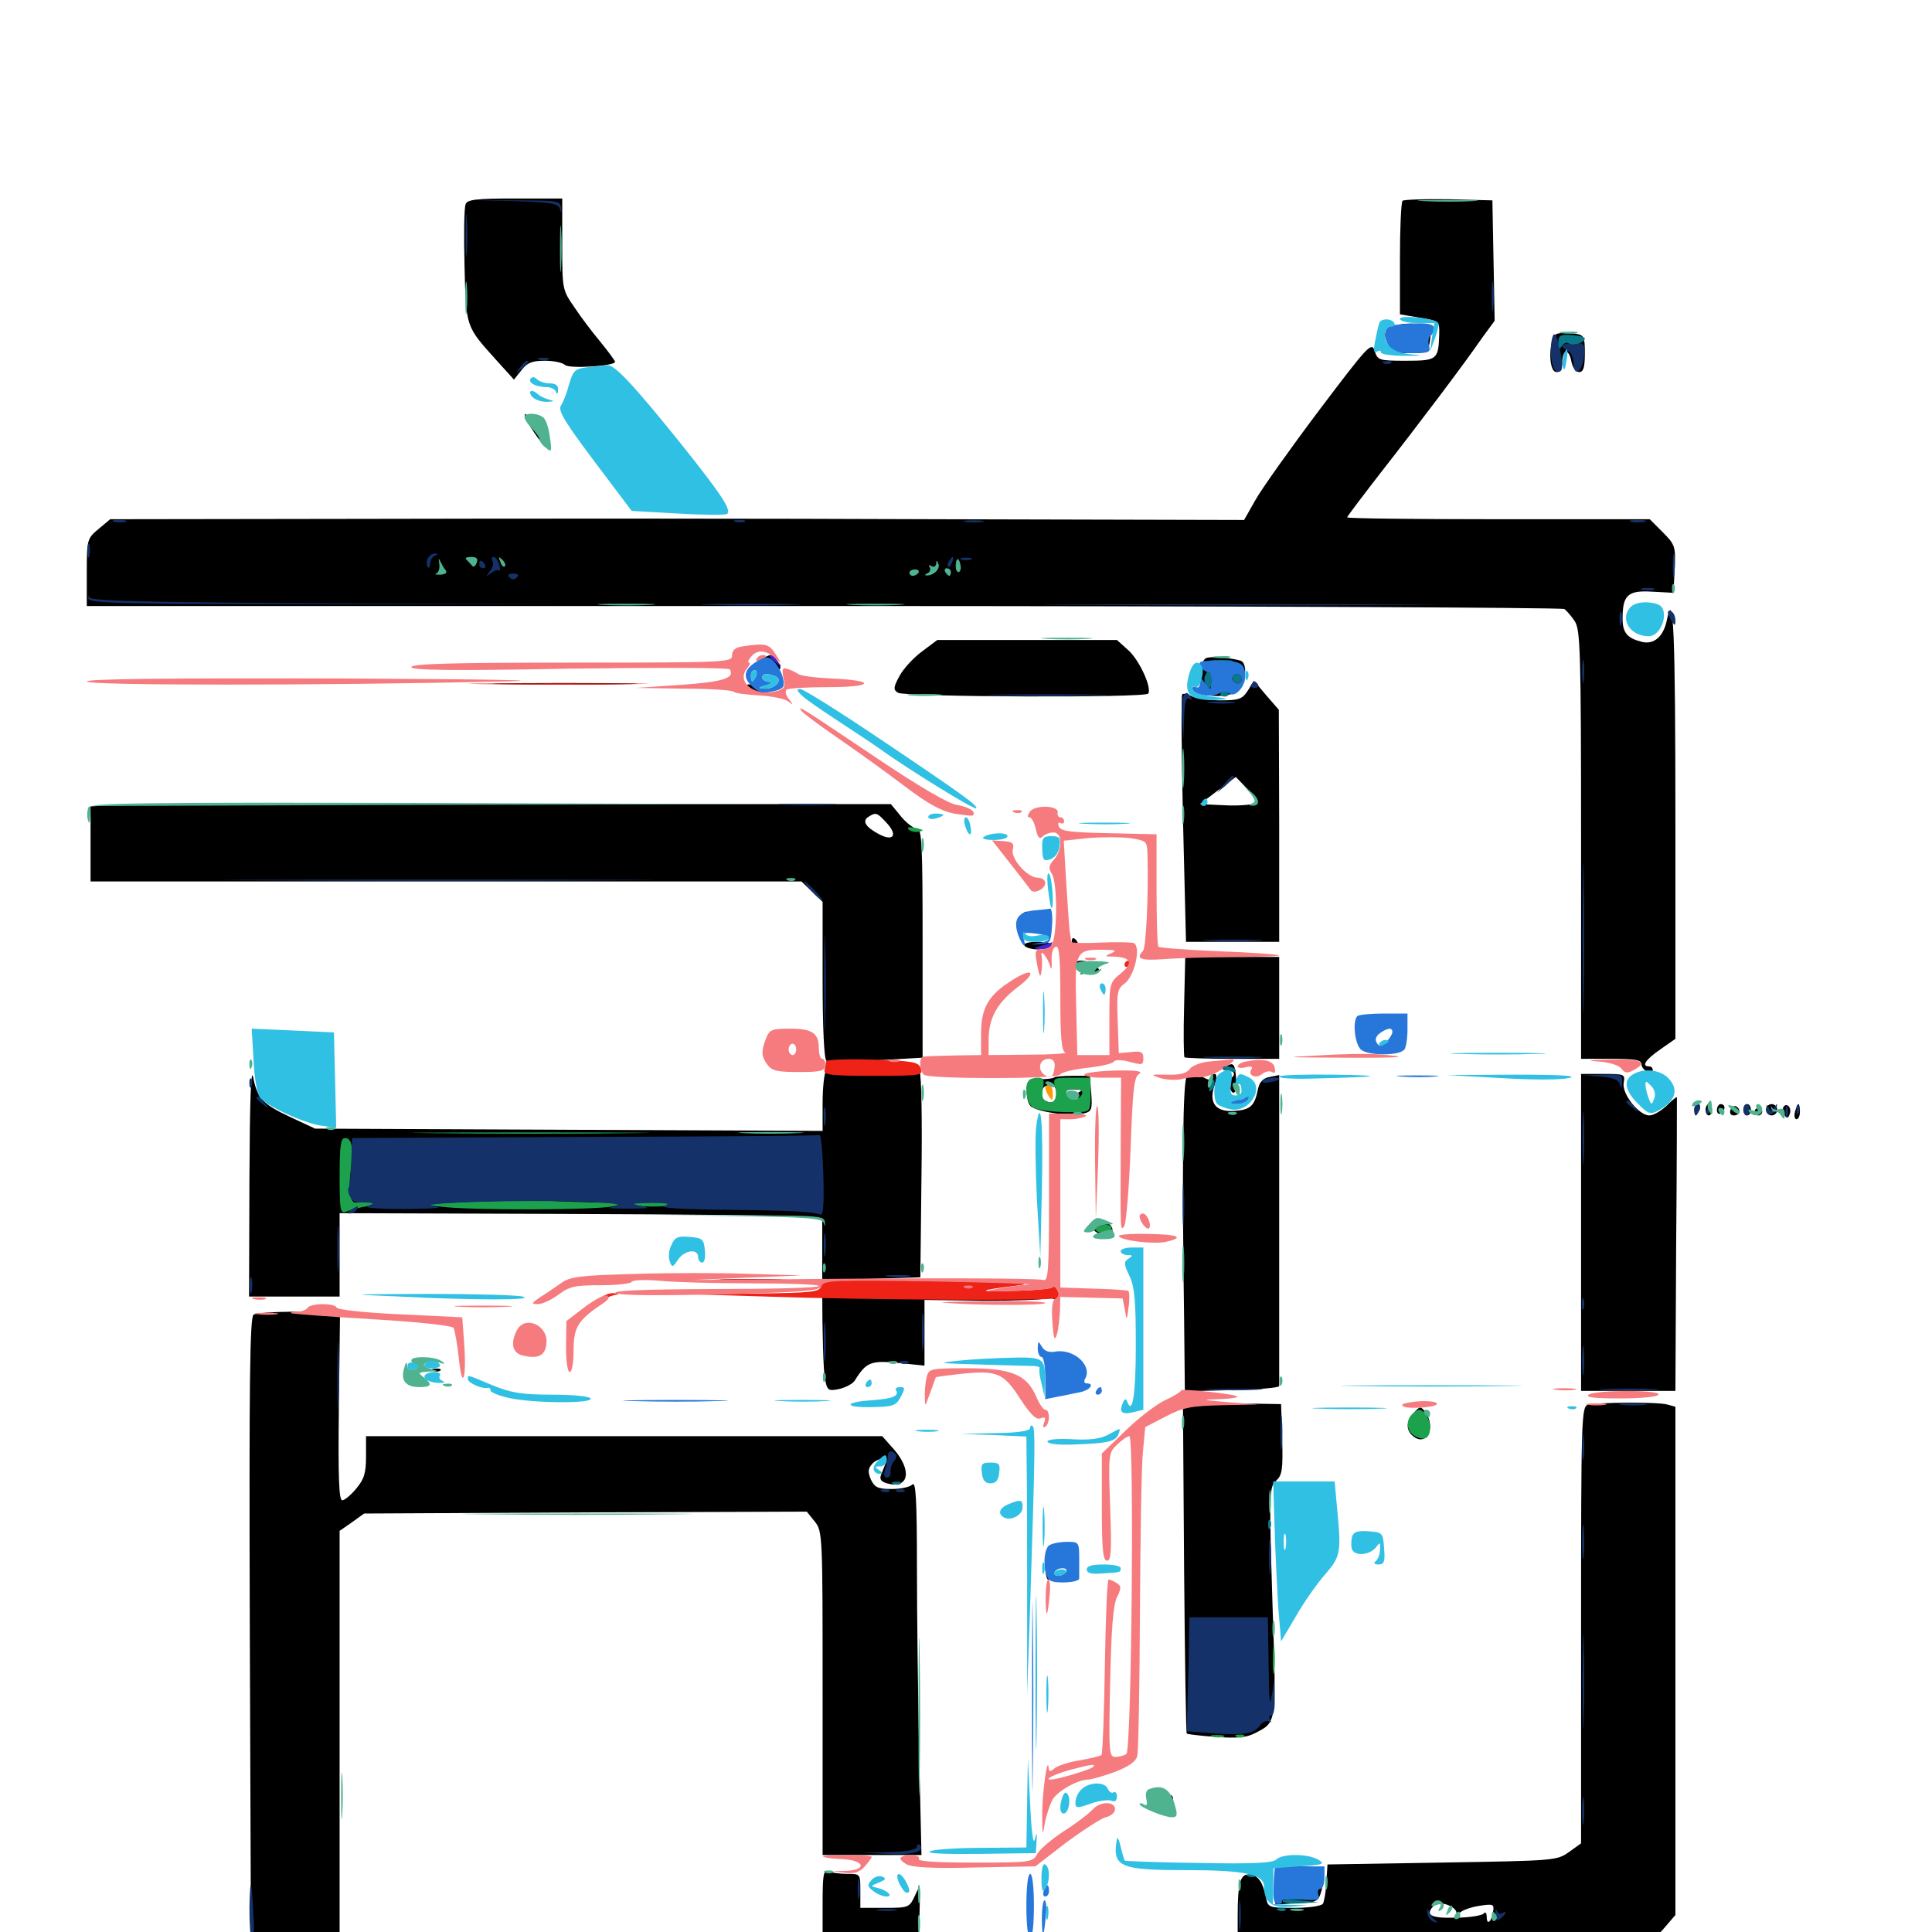 <svg xmlns="http://www.w3.org/2000/svg" viewBox="0 -1000 1000 1000">
	<path fill="#000000" d="M241.016 -894.336C240.234 -892.773 240.039 -878.32 240.43 -862.5C241.211 -830.469 241.016 -831.25 256.836 -813.672L266.016 -803.516L269.922 -808.398C272.852 -812.305 275.586 -813.281 282.031 -813.281C286.523 -813.281 291.211 -812.305 292.383 -811.133C294.531 -808.984 318.359 -810.547 318.359 -812.695C318.359 -813.281 315.039 -817.773 310.938 -822.852C306.836 -827.734 300.586 -835.938 297.266 -841.016C291.016 -850 291.016 -850.391 291.016 -873.633V-897.266H266.602C246.484 -897.266 241.797 -896.68 241.016 -894.336ZM725.977 -896.094C725.195 -895.312 724.609 -881.836 724.609 -866.016V-837.305L734.961 -835.547C745.117 -833.789 745.117 -833.789 744.922 -826.562C744.531 -813.867 743.75 -813.281 727.734 -813.281C713.867 -813.281 713.086 -813.477 711.523 -818.359C709.961 -823.242 708.203 -821.289 682.812 -787.695C667.969 -767.969 653.125 -747.07 649.805 -741.211L643.945 -730.859L485.547 -731.25C398.438 -731.641 266.406 -731.641 191.992 -731.445L57.031 -731.25L50.977 -726.172C45.117 -721.289 44.922 -720.703 44.922 -703.711V-686.328H426.367C635.938 -686.328 808.594 -685.547 809.766 -684.766C810.742 -683.984 813.281 -681.25 815.039 -678.516C817.969 -674.219 818.359 -663.867 818.359 -562.891V-451.953H833.984C846.094 -451.953 849.609 -451.367 849.609 -449.219C849.609 -447.656 850.977 -446.094 852.539 -445.312C854.102 -444.727 855.469 -445.117 855.469 -446.094C855.469 -447.266 854.688 -448.047 853.516 -448.047C849.414 -448.047 851.758 -451.562 859.375 -456.836L867.188 -462.305V-573.242C867.188 -673.438 866.211 -696.484 862.695 -678.711C860.938 -670.508 856.055 -666.211 849.805 -667.773C842.188 -669.727 839.844 -672.461 839.844 -679.883C839.844 -691.992 842.578 -694.531 855.078 -693.75L866.211 -693.164L866.797 -705.469C867.383 -717.188 866.992 -718.164 860.547 -724.609L853.906 -731.25H775.586C732.422 -731.25 697.266 -731.641 697.266 -732.227C697.266 -732.617 705.078 -742.969 714.453 -755.078C734.18 -780.273 758.203 -812.109 767.188 -825.195L773.633 -833.984L773.047 -865.234L772.461 -896.289L749.805 -896.875C737.5 -897.07 726.758 -896.68 725.977 -896.094ZM234.375 -709.57C234.375 -710.742 231.641 -711.719 228.32 -711.719C223.242 -711.719 222.461 -711.133 223.047 -707.422C223.438 -704.297 224.805 -703.125 227.539 -703.516C238.281 -704.883 245.312 -704.883 246.289 -703.125C248.438 -700.195 253.906 -703.516 253.906 -707.812C253.906 -711.133 252.93 -711.719 248.633 -711.328C245.508 -710.938 242.578 -709.961 241.797 -708.789C240.82 -707.617 240.234 -707.812 240.234 -709.57C240.234 -711.719 239.648 -711.719 237.305 -709.766C235.352 -708.008 234.375 -708.008 234.375 -709.57ZM269.531 -709.766C269.531 -712.305 260.352 -712.305 258.789 -709.57C257.617 -707.812 262.891 -702.148 266.016 -701.953C268.555 -701.953 269.531 -705.469 267.188 -706.445C265.234 -707.227 265.234 -707.617 267.188 -707.617C268.359 -707.812 269.531 -708.789 269.531 -709.766ZM489.844 -707.812C489.453 -708.984 485.938 -710.352 482.031 -710.938C476.172 -711.914 474.609 -711.523 472.852 -708.203C471.68 -706.055 470.703 -703.906 470.703 -703.516C470.703 -703.125 475.781 -702.93 482.031 -702.93C493.164 -702.93 496.094 -704.297 496.094 -709.766C495.898 -712.109 495.508 -711.914 493.359 -709.18C491.797 -707.227 490.234 -706.641 489.844 -707.812ZM513.672 -710.547C513.672 -711.133 511.523 -711.719 508.789 -711.719C506.055 -711.719 503.906 -710.938 503.906 -709.766C503.906 -708.789 502.539 -708.398 500.977 -708.984C499.219 -709.766 498.047 -708.984 498.047 -707.031C498.047 -705.078 499.219 -704.492 500.977 -705.078C502.539 -705.859 503.906 -705.273 503.906 -704.102C503.906 -700.586 509.57 -701.758 511.719 -705.664C512.695 -707.812 513.672 -709.961 513.672 -710.547ZM224.609 -707.617C224.609 -708.789 225.586 -709.766 226.562 -709.766C227.734 -709.766 228.516 -709.375 228.516 -708.984C228.516 -708.398 227.734 -707.422 226.562 -706.836C225.586 -706.25 224.609 -706.641 224.609 -707.617ZM248.047 -707.812C248.047 -706.836 249.023 -705.859 250.195 -705.859C251.172 -705.859 251.562 -706.836 250.977 -707.812C250.391 -708.984 249.414 -709.766 248.828 -709.766C248.438 -709.766 248.047 -708.984 248.047 -707.812ZM507.031 -706.445C505.859 -703.711 506.055 -703.516 508.008 -705.273C509.375 -706.641 509.961 -708.203 509.375 -708.789C508.789 -709.375 507.617 -708.398 507.031 -706.445ZM719.727 -830.273C716.406 -827.734 716.211 -826.758 718.359 -822.266C720.312 -817.969 721.875 -817.188 729.297 -817.188C739.062 -817.188 739.453 -817.578 740.43 -825.977C741.211 -831.641 741.016 -831.836 732.422 -832.422C726.953 -832.812 722.07 -831.836 719.727 -830.273ZM806.25 -827.344C801.562 -826.367 800.977 -807.422 805.664 -807.422C807.422 -807.422 808.594 -809.18 808.594 -812.109C808.594 -819.141 811.914 -819.922 813.281 -813.281C813.867 -809.766 815.625 -807.422 817.383 -807.422C819.531 -807.422 820.312 -809.766 820.312 -816.992C820.312 -825.977 819.922 -826.562 815.039 -827.344C811.914 -827.734 808.008 -827.734 806.25 -827.344ZM271.68 -785.156C271.484 -782.812 281.25 -768.359 283.203 -768.359C283.789 -768.359 283.984 -771.094 283.594 -774.414C282.812 -779.102 281.836 -780.273 279.102 -779.492C275.586 -778.516 273.828 -780.859 276.953 -782.617C277.734 -783.008 277.344 -783.008 275.977 -782.812C274.805 -782.422 273.242 -783.203 272.656 -784.57C272.266 -785.938 271.68 -786.133 271.68 -785.156ZM477.344 -662.891C473.047 -659.766 467.773 -654.102 465.625 -650.195C462.305 -644.141 462.305 -642.969 464.844 -641.406C468.359 -639.258 593.164 -638.672 594.336 -641.016C596.289 -643.945 589.844 -658.203 583.984 -663.477L578.125 -668.75H531.641H485.156ZM394.531 -658.789C392.188 -657.031 392.383 -656.836 395.898 -657.617C398.633 -658.203 400.586 -657.422 401.367 -655.469C401.953 -653.906 402.93 -653.125 403.711 -653.711C404.883 -655.078 400.781 -660.938 398.633 -660.938C398.047 -660.938 396.094 -659.961 394.531 -658.789ZM624.805 -659.57C622.852 -658.984 621.875 -656.641 621.875 -652.539C621.875 -649.023 621.484 -645.117 621.094 -643.555C619.531 -639.062 635.938 -638.281 640.82 -642.578C644.922 -646.289 645.898 -656.641 642.188 -658.008C637.891 -659.375 628.125 -660.352 624.805 -659.57ZM262.305 -645.898C245.312 -646.094 258.789 -646.484 291.992 -646.484C325.391 -646.484 339.258 -646.094 322.852 -645.898C306.641 -645.508 279.297 -645.508 262.305 -645.898ZM386.719 -645.312C386.719 -643.555 394.336 -640.43 395.508 -641.797C395.898 -642.188 394.141 -643.359 391.406 -644.727C388.867 -645.898 386.719 -646.094 386.719 -645.312ZM645.898 -642.578C642.969 -638.086 641.211 -637.5 631.641 -637.5C625.781 -637.5 619.141 -638.477 616.797 -639.648C614.648 -640.82 612.5 -641.211 611.914 -640.625C611.328 -640.234 611.523 -611.133 612.305 -576.172L613.867 -512.5H637.891H662.109V-572.656L661.914 -632.617L655.469 -640.039L649.023 -647.656ZM649.023 -584.18C647.656 -583.398 640.82 -582.812 633.789 -583.203L621.094 -583.789L630.273 -590.82L639.648 -597.852L645.508 -591.797C649.805 -587.305 650.781 -585.352 649.023 -584.18ZM59.18 -583.203L46.875 -582.617V-563.281V-543.75H230.859H414.844L420.312 -538.477L425.781 -533.203V-492.773C425.781 -468.164 426.562 -451.758 427.734 -450.977C428.711 -450.391 440.43 -450.391 453.516 -451.172L477.539 -452.539V-511.719C477.539 -563.281 477.148 -571.094 474.609 -571.094C473.047 -571.094 469.336 -573.828 466.406 -577.344L461.133 -583.789H266.211C158.984 -583.789 65.82 -583.594 59.18 -583.203ZM458.789 -574.219C464.844 -567.773 462.5 -564.258 455.078 -568.164C448.047 -571.875 446.094 -575 449.414 -577.148C453.32 -579.688 453.906 -579.492 458.789 -574.219ZM528.32 -525.977C526.172 -522.852 528.125 -522.266 530.859 -525.391C532.227 -526.953 532.422 -528.125 531.445 -528.125C530.469 -528.125 528.906 -527.148 528.32 -525.977ZM537.109 -526.367C537.109 -525.391 535.547 -524.023 533.789 -523.633C531.836 -523.047 533.203 -522.656 536.719 -522.852C542.773 -523.047 546.094 -528.125 540.039 -528.125C538.477 -528.125 537.109 -527.344 537.109 -526.367ZM554.688 -512.5C554.688 -511.523 555.664 -510.547 556.836 -510.547C557.812 -510.547 558.203 -511.523 557.617 -512.5C557.031 -513.672 556.055 -514.453 555.469 -514.453C555.078 -514.453 554.688 -513.672 554.688 -512.5ZM530.273 -510.547C530.859 -509.57 533.984 -508.594 537.109 -508.594C540.234 -508.594 543.359 -509.57 543.945 -510.547C544.727 -511.719 541.992 -512.5 537.109 -512.5C532.227 -512.5 529.492 -511.719 530.273 -510.547ZM612.891 -479.102C612.5 -465.039 612.695 -453.125 613.086 -452.734C613.477 -452.344 624.805 -451.953 638.086 -451.953H662.109V-478.32V-504.688H637.891H613.477ZM556.641 -501.367C556.836 -497.461 560.156 -495.312 564.844 -496.289C569.336 -497.07 569.727 -497.656 567.383 -500C564.648 -502.93 556.641 -503.711 556.641 -501.367ZM129.102 -390.039L128.906 -328.906H152.344H175.781V-350.391V-372.07L290.625 -371.68C353.711 -371.484 409.766 -370.898 415.43 -370.312L425.586 -369.531V-331.641C425.586 -310.742 426.172 -290.43 426.953 -286.719C428.125 -280.273 428.516 -279.883 434.375 -281.055C437.695 -281.836 441.406 -283.789 442.383 -285.352C448.438 -295.117 450.781 -295.898 465.039 -294.531L478.516 -293.164V-310.156V-327.148L508.594 -326.758C525.195 -326.758 539.844 -327.148 540.82 -327.93C541.992 -328.516 543.75 -328.711 544.727 -327.93C547.461 -326.367 548.828 -329.688 546.68 -332.812C545.508 -334.766 544.922 -334.961 544.922 -333.398C544.922 -330.469 516.602 -329.883 495.898 -332.422C484.375 -333.594 485.547 -333.789 509.766 -334.766C532.031 -335.742 527.539 -336.133 481.445 -336.719C450 -337.305 437.305 -337.891 451.562 -338.086L476.367 -338.867L476.953 -391.016C477.344 -419.727 476.953 -444.141 475.977 -445.117C475.195 -446.289 464.258 -447.461 451.758 -447.656C434.375 -448.242 428.711 -447.852 427.539 -445.703C426.562 -444.336 425.781 -436.719 425.781 -428.906V-414.648L294.531 -415.234L163.086 -415.82L150.977 -421.484C136.133 -428.32 133.203 -431.445 131.055 -442.383C129.883 -448.047 129.297 -430.078 129.102 -390.039ZM452.539 -329.492C456.641 -329.883 453.906 -330.273 446.289 -330.273C438.867 -330.273 435.547 -329.883 438.867 -329.492C442.383 -329.102 448.633 -329.102 452.539 -329.492ZM634.766 -448.047C632.227 -446.484 632.422 -446.094 635.352 -446.094C637.109 -446.094 638.672 -445.312 638.672 -444.141C638.672 -443.164 637.891 -442.188 636.914 -442.188C635.938 -442.188 635.547 -440.43 636.133 -438.281C637.891 -431.836 640.43 -433.789 639.844 -441.211C639.258 -449.414 638.477 -450.391 634.766 -448.047ZM545.703 -442.383C545.312 -441.797 541.992 -441.406 538.477 -441.406C533.203 -441.211 532.227 -440.43 531.641 -435.742C531.25 -432.617 532.031 -429.102 533.203 -427.734C535.742 -424.609 554.102 -421.875 560.742 -423.633C565.039 -424.609 565.43 -425.586 564.844 -433.984L564.062 -443.164H555.273C550.586 -443.164 546.094 -442.773 545.703 -442.383ZM546.875 -434.766C546.875 -430.078 545.312 -428.516 541.797 -429.883C537.5 -431.445 538.477 -438.281 542.969 -438.281C545.508 -438.281 546.875 -436.914 546.875 -434.766ZM558.984 -434.961C557.812 -434.57 557.031 -433.203 557.812 -432.227C558.398 -431.25 557.617 -430.469 556.055 -430.469C554.492 -430.469 552.734 -431.836 551.953 -433.398C551.172 -435.547 552.344 -436.328 556.25 -436.133C559.18 -436.133 560.352 -435.547 558.984 -434.961ZM556.055 -427.344C556.836 -427.93 555.664 -428.516 553.516 -428.32C551.367 -428.32 550.781 -427.734 552.344 -427.148C553.711 -426.562 555.469 -426.758 556.055 -427.344ZM614.258 -442.578C612.305 -441.211 611.719 -395.898 612.891 -317.578L613.281 -279.883L637.695 -280.469C651.172 -280.859 662.109 -281.641 662.109 -282.617V-363.867V-443.555L657.227 -442.578C653.906 -441.992 651.953 -440.039 651.172 -436.523C649.414 -427.539 647.266 -425.586 639.062 -425C629.297 -424.219 625.391 -429.102 628.711 -438.477C629.883 -441.992 629.883 -444.141 628.711 -444.141C627.734 -444.141 626.953 -443.164 626.953 -442.188C626.953 -440.82 625.781 -440.82 623.242 -442.188C618.75 -444.531 616.992 -444.531 614.258 -442.578ZM818.359 -362.109V-280.078H842.773H867.188L867.578 -355.859C867.969 -397.461 867.969 -431.641 867.969 -432.031C867.773 -432.422 865.43 -430.469 862.695 -427.734C859.766 -425 855.859 -422.656 853.711 -422.656C848.242 -422.656 839.258 -433.984 840.43 -439.648C841.211 -443.945 840.82 -444.141 829.883 -444.141H818.359ZM642.578 -439.453C642.578 -437.891 643.75 -436.133 645.117 -435.742C646.875 -434.961 646.875 -434.57 644.922 -434.57C643.555 -434.375 642.969 -433.398 643.75 -432.227C644.727 -430.664 643.555 -430.273 640.039 -430.859C637.109 -431.445 635.352 -431.055 635.938 -430.273C637.5 -427.734 643.359 -428.125 646.094 -430.859C649.414 -434.18 649.023 -442.188 645.508 -442.188C643.945 -442.188 642.578 -441.016 642.578 -439.453ZM876.953 -425.586C876.953 -424.023 877.344 -422.656 877.734 -422.656C878.125 -422.656 878.906 -424.023 879.688 -425.586C880.273 -427.148 879.883 -428.516 878.906 -428.516C877.734 -428.516 876.953 -427.148 876.953 -425.586ZM882.812 -425.586C882.812 -424.023 883.594 -422.656 884.375 -422.656C885.352 -422.656 886.133 -424.023 886.133 -425.586C886.133 -427.148 885.352 -428.516 884.375 -428.516C883.594 -428.516 882.812 -427.148 882.812 -425.586ZM888.672 -425.391C888.672 -423.828 889.648 -423.047 890.625 -423.633C891.797 -424.219 892.578 -425.586 892.578 -426.758C892.578 -427.734 891.797 -428.516 890.625 -428.516C889.648 -428.516 888.672 -427.148 888.672 -425.391ZM895.703 -425.586C895.117 -423.828 895.703 -422.656 897.461 -422.656C900.586 -422.656 901.367 -425.781 898.633 -427.344C897.656 -427.93 896.484 -427.148 895.703 -425.586ZM902.344 -425.586C902.344 -424.023 903.32 -422.656 904.297 -422.656C905.469 -422.656 906.25 -424.023 906.25 -425.586C906.25 -427.148 905.469 -428.516 904.297 -428.516C903.32 -428.516 902.344 -427.148 902.344 -425.586ZM914.062 -425.586C914.062 -424.023 915.43 -422.656 916.992 -422.656C918.555 -422.656 919.922 -424.023 919.922 -425.586C919.922 -427.148 918.555 -428.516 916.992 -428.516C915.43 -428.516 914.062 -427.148 914.062 -425.586ZM923.047 -426.953C922.656 -426.172 922.852 -424.219 923.633 -422.852C924.805 -420.898 925.586 -421.094 926.367 -423.438C927.539 -426.562 924.805 -429.688 923.047 -426.953ZM929.102 -424.609C928.516 -422.461 928.906 -420.703 929.883 -420.703C930.859 -420.703 931.641 -422.461 931.641 -424.609C931.641 -426.758 931.25 -428.516 930.859 -428.516C930.469 -428.516 929.688 -426.758 929.102 -424.609ZM908.203 -424.609C908.203 -423.633 909.18 -422.656 910.156 -422.656C911.328 -422.656 912.109 -423.633 912.109 -424.609C912.109 -425.781 911.328 -426.562 910.156 -426.562C909.18 -426.562 908.203 -425.781 908.203 -424.609ZM566.797 -366.406C564.648 -365.039 564.648 -364.258 566.797 -362.695C570.703 -359.57 576.367 -360.352 575.781 -363.867C575 -367.383 570.508 -368.75 566.797 -366.406ZM375.586 -337.305C368.164 -337.695 374.219 -337.891 388.672 -337.891C403.125 -337.891 409.18 -337.695 401.953 -337.305C394.531 -336.914 382.812 -336.914 375.586 -337.305ZM389.258 -329.492C383.008 -329.883 388.086 -330.078 400.391 -330.078C412.695 -330.078 417.773 -329.883 411.719 -329.492C405.469 -329.102 395.312 -329.102 389.258 -329.492ZM131.25 -319.531C129.297 -318.164 128.906 -284.375 129.297 -156.836L129.883 4.102L152.93 4.688L175.781 5.273V-101.172V-207.617L182.227 -212.109L188.477 -216.602L303.125 -217.188L417.578 -217.578L421.68 -212.5C425.781 -207.422 425.781 -205.469 425.781 -123.633V-39.844H451.367H476.953L475.781 -91.211C475.195 -119.336 474.609 -163.086 474.609 -188.281C474.609 -223.828 474.023 -233.398 472.266 -231.641C470.898 -230.273 466.211 -229.297 461.523 -229.297C454.492 -229.297 452.734 -230.078 450.781 -234.18C449.219 -237.891 449.219 -239.648 451.172 -241.992C454.102 -245.508 459.766 -245.898 458.398 -242.578C457.812 -241.211 456.836 -238.477 456.055 -236.719C455.078 -234.18 456.055 -233.008 459.766 -232.031C470.508 -229.492 472.07 -239.062 462.695 -249.805L456.641 -256.641H323.047H189.453V-246.094C189.453 -237.5 188.477 -234.375 184.375 -229.492C181.641 -226.172 178.32 -223.438 177.148 -223.438C175.391 -223.438 175 -235.938 175.391 -271.094L175.977 -318.555L171.484 -319.922C165.039 -321.68 134.18 -321.289 131.25 -319.531ZM542.383 -295.312C540.625 -289.258 542.773 -282.031 545.898 -283.203C547.266 -283.789 548.047 -285.938 547.461 -288.086C546.875 -290.039 547.461 -291.797 548.633 -291.797C552.148 -291.797 550.977 -295.703 547.461 -295.898C544.531 -295.898 544.531 -296.289 547.852 -297.656C551.562 -299.219 551.562 -299.414 547.656 -299.414C544.922 -299.609 542.969 -298.047 542.383 -295.312ZM224.219 -290.43C222.656 -291.016 223.242 -291.602 225.391 -291.602C227.539 -291.797 228.711 -291.211 227.93 -290.625C227.344 -290.039 225.586 -289.844 224.219 -290.43ZM552.734 -283.984C549.219 -281.641 552.344 -281.641 557.617 -283.984C560.156 -285.156 560.547 -285.742 558.594 -285.742C557.031 -285.742 554.297 -284.961 552.734 -283.984ZM625 -272.852L612.305 -272.07L612.891 -187.695C613.281 -141.406 613.867 -103.125 614.258 -102.734C614.453 -102.344 621.289 -101.562 629.297 -100.977C640.234 -100.195 645.117 -100.586 649.609 -102.93C660.938 -108.789 660.742 -106.836 658.594 -171.094C656.836 -227.93 657.031 -230.469 660.547 -233.594C663.672 -236.523 664.062 -239.258 663.672 -255.078L663.086 -273.242L650.391 -273.438C643.359 -273.438 632.031 -273.242 625 -272.852ZM821.875 -272.852C818.555 -272.07 818.359 -265.039 818.359 -158.984V-45.898L812.109 -41.406C805.859 -36.914 804.492 -36.914 746.484 -35.938L687.109 -34.961L686.523 -25.781C686.328 -20.898 685.352 -15.82 684.766 -14.648C683.984 -13.477 677.539 -12.5 669.922 -12.5C656.641 -12.5 656.25 -12.695 655.273 -17.969C653.516 -25.977 651.367 -29.102 647.07 -29.688C641.992 -30.469 640.625 -25.781 640.625 -8.203V5.078H747.852H855.078L861.133 -1.758L867.188 -8.789V-140.234V-271.875L862.891 -273.047C857.812 -274.414 826.953 -274.219 821.875 -272.852ZM753.906 -9.766C753.906 -8.203 754.492 -8.203 755.469 -9.766C756.25 -10.938 760.547 -12.695 765.234 -13.477C772.852 -14.648 773.438 -14.453 772.852 -10.742C772.07 -5.273 769.531 -3.125 769.531 -7.812C769.531 -9.766 768.75 -10.742 767.969 -9.57C767.188 -8.594 760.742 -7.422 753.516 -7.422C740.234 -7.031 737.305 -8.789 742.383 -13.867C744.922 -16.406 753.906 -13.281 753.906 -9.766ZM779.297 -12.695C779.297 -13.672 778.516 -14.453 777.344 -14.453C776.367 -14.453 775.391 -13.086 775.391 -11.328C775.391 -9.766 776.367 -8.984 777.344 -9.57C778.516 -10.156 779.297 -11.523 779.297 -12.695ZM731.836 -268.75C727.734 -264.258 727.539 -259.766 731.445 -256.641C738.281 -250.977 743.555 -261.133 737.695 -269.141C735.352 -272.266 734.961 -272.266 731.836 -268.75ZM542.383 -198.633C540.43 -196.875 540.625 -182.422 542.578 -182.422C543.555 -182.422 543.945 -185.156 543.359 -188.281C542.969 -191.602 543.555 -195.508 544.922 -197.07C547.266 -200 544.922 -201.367 542.383 -198.633ZM605.664 -67.969C605.664 -65.82 606.25 -65.234 606.836 -66.797C607.422 -68.164 607.227 -69.922 606.641 -70.508C606.055 -71.289 605.469 -70.117 605.664 -67.969ZM660.352 -24.023L660.156 -14.258L671.289 -14.844C682.031 -15.43 682.422 -15.625 684.18 -22.07C686.719 -32.422 685.156 -33.984 672.266 -33.984H660.742ZM425.781 -13.672V5.273L450.781 4.688L475.586 4.102L475.977 -10.547C476.367 -24.805 476.367 -25 473.633 -18.945C470.703 -12.695 470.508 -12.5 458.008 -12.5H445.312V-21.289C445.312 -30.078 445.312 -30.078 438.672 -30.078C434.961 -30.078 430.664 -30.664 428.906 -31.25C426.172 -32.227 425.781 -30.078 425.781 -13.672Z"/>
	<path fill="#ff9906" d="M541.016 -436.914C541.016 -435.938 541.992 -433.984 542.969 -432.422C544.531 -430.078 544.922 -430.273 544.922 -433.984C544.922 -436.328 544.141 -438.281 542.969 -438.281C541.992 -438.281 541.016 -437.695 541.016 -436.914Z"/>
	<path fill="#ef2218" d="M251.562 -645.898C230.859 -646.094 247.656 -646.289 289.062 -646.289C330.469 -646.289 347.266 -646.094 326.758 -645.898C306.055 -645.508 272.07 -645.508 251.562 -645.898ZM582.031 -500.586C582.031 -501.758 583.008 -502.734 583.984 -502.734C585.156 -502.734 585.938 -502.344 585.938 -501.953C585.938 -501.367 585.156 -500.391 583.984 -499.805C583.008 -499.219 582.031 -499.609 582.031 -500.586ZM427.539 -450.586C427.539 -449.805 427.148 -447.656 426.758 -446.094C426.367 -443.555 430.078 -443.164 452.148 -443.164C476.953 -443.164 477.93 -443.359 476.562 -447.07C475.391 -450.391 472.852 -450.781 451.562 -451.562C438.477 -451.953 427.734 -451.562 427.539 -450.586ZM372.656 -337.305C363.672 -337.5 370.898 -337.891 388.672 -337.891C406.445 -337.891 413.672 -337.5 404.883 -337.305C395.898 -336.914 381.445 -336.914 372.656 -337.305ZM425 -334.375C424.219 -331.25 420.898 -330.859 391.211 -330.469L358.398 -330.078L396.484 -328.906C445.898 -327.148 545.898 -326.562 547.461 -328.125C549.219 -330.078 546.68 -334.766 544.531 -333.594C543.359 -332.812 534.375 -332.031 524.609 -331.836C505.078 -331.25 505.469 -332.031 526.367 -334.57C536.914 -335.742 526.953 -336.328 483.008 -336.914C429.883 -337.695 425.977 -337.5 425 -334.375ZM503.32 -333.594C504.102 -334.18 502.93 -334.766 500.781 -334.57C498.633 -334.57 498.047 -333.984 499.609 -333.398C500.977 -332.812 502.734 -333.008 503.32 -333.594ZM310.352 -327.539C308.008 -324.414 308.008 -324.219 310.547 -326.172C312.109 -327.539 315.234 -328.906 317.383 -329.492C321.094 -330.273 321.094 -330.469 317.188 -330.664C314.844 -330.664 311.719 -329.297 310.352 -327.539Z"/>
	<path fill="#1ca14c" d="M470.312 -570.703C469.141 -571.875 470.312 -572.07 474.023 -571.484C478.125 -570.508 478.516 -570.117 475.781 -569.531C473.828 -569.141 471.484 -569.531 470.312 -570.703ZM560.547 -497.852C558.398 -495.312 558.594 -495.117 561.328 -496.094C563.086 -496.68 564.453 -498.047 564.453 -499.023C564.453 -501.562 563.281 -501.172 560.547 -497.852ZM532.617 -440.82C529.883 -438.281 531.25 -428.711 534.766 -426.758C538.086 -425 548.242 -424.023 559.18 -424.414C564.062 -424.609 564.453 -425.195 564.453 -433.398V-442.188H554.688C545.312 -442.188 544.922 -441.992 546.094 -437.5C547.461 -431.445 545.703 -428.32 541.797 -429.883C539.648 -430.664 539.062 -432.617 539.844 -436.523C540.625 -441.016 540.234 -442.188 537.305 -442.188C535.352 -442.188 533.203 -441.602 532.617 -440.82ZM560.156 -433.984C558.789 -430.273 553.32 -429.883 552.148 -433.398C551.172 -435.547 552.148 -436.328 555.859 -436.328C558.984 -436.328 560.547 -435.352 560.156 -433.984ZM225.195 -413.477C197.461 -413.672 219.727 -413.867 274.414 -413.867C329.297 -413.867 351.953 -413.672 324.805 -413.477C297.852 -413.086 252.93 -413.086 225.195 -413.477ZM175.781 -391.211C175.781 -373.242 176.172 -371.484 179.297 -372.852C181.055 -373.633 184.766 -374.609 187.5 -375.195C190.039 -375.586 192.773 -376.367 193.164 -376.953C193.945 -377.539 188.086 -378.125 184.18 -377.539C181.445 -377.148 180.273 -383.203 181.445 -393.359C183.008 -406.445 182.227 -410.938 178.516 -410.938C176.367 -410.938 175.781 -407.031 175.781 -391.211ZM243.164 -377.93C218.164 -376.758 216.797 -376.562 228.32 -375.391C244.922 -373.438 307.422 -373.633 317.383 -375.586C324.414 -377.148 323.633 -377.344 310.547 -377.539C302.539 -377.734 290.234 -378.125 283.203 -378.516C276.172 -378.711 258.203 -378.516 243.164 -377.93ZM326.562 -376.758C325.977 -377.344 330.664 -377.734 336.914 -377.734C343.164 -377.734 347.852 -377.148 347.07 -376.562C345.703 -375 328.125 -375.195 326.562 -376.758ZM567.383 -364.062C566.797 -363.086 567.969 -362.109 570.117 -362.109C572.266 -362.109 574.609 -363.086 575.195 -364.062C575.781 -365.234 574.609 -366.016 572.461 -366.016C570.312 -366.016 567.969 -365.234 567.383 -364.062ZM730.859 -267.969C727.344 -264.453 728.125 -258.984 732.422 -256.641C737.5 -253.906 740.234 -255.664 740.234 -261.328C740.234 -265.43 737.109 -270.312 734.375 -270.312C733.789 -270.312 732.227 -269.336 730.859 -267.969ZM658.789 -140.43C658.789 -133.984 659.18 -131.641 659.57 -135.156C659.961 -138.672 659.961 -143.945 659.57 -146.875C659.18 -149.805 658.789 -146.875 658.789 -140.43ZM627.539 -100.977C625.586 -101.562 626.758 -101.953 629.883 -101.953C633.203 -101.953 634.57 -101.562 633.398 -100.977C632.031 -100.586 629.297 -100.586 627.539 -100.977ZM640.234 -100.977C638.672 -101.562 639.258 -102.148 641.406 -102.148C643.555 -102.344 644.727 -101.758 643.945 -101.172C643.359 -100.586 641.602 -100.391 640.234 -100.977Z"/>
	<path fill="#143269" d="M266.406 -895.898C285.547 -895.312 288.867 -894.727 289.844 -891.797C290.625 -889.258 290.625 -889.453 290.43 -892.383C290.039 -896.094 288.477 -896.289 266.992 -896.289L244.141 -896.484ZM241.016 -878.711C241.016 -869.141 241.211 -864.844 241.602 -869.336C241.992 -873.828 241.992 -881.836 241.602 -886.914C241.211 -891.992 241.016 -888.477 241.016 -878.711ZM772.07 -846.484C772.07 -839.453 772.461 -836.719 772.852 -840.234C773.242 -843.555 773.242 -849.414 772.852 -852.93C772.461 -856.25 772.07 -853.516 772.07 -846.484ZM802.734 -818.359C802.734 -810.352 805.273 -805.469 808.008 -808.203C809.766 -809.766 806.641 -826.953 804.492 -826.953C803.516 -826.953 802.734 -823.047 802.734 -818.359ZM808.594 -820.898C808.594 -820.117 809.961 -819.141 811.523 -818.359C813.086 -817.773 814.453 -815.039 814.453 -812.109C814.453 -804.492 819.141 -807.422 819.922 -815.625C820.508 -822.07 820.117 -822.461 814.648 -822.461C811.328 -822.461 808.594 -821.68 808.594 -820.898ZM278.906 -813.867C277.539 -814.453 278.516 -814.844 281.25 -814.844C283.984 -814.844 284.961 -814.453 283.789 -813.867C282.422 -813.477 280.078 -813.477 278.906 -813.867ZM269.336 -809.961C266.797 -806.836 266.992 -806.641 270.117 -809.18C273.242 -811.719 274.219 -813.281 272.656 -813.281C272.266 -813.281 270.703 -811.719 269.336 -809.961ZM716.406 -811.914C714.844 -812.5 715.43 -813.086 717.578 -813.086C719.727 -813.281 720.898 -812.695 720.117 -812.109C719.531 -811.523 717.773 -811.328 716.406 -811.914ZM59.18 -729.883C57.227 -730.469 58.398 -730.859 61.523 -730.859C64.844 -730.859 66.211 -730.469 65.039 -729.883C63.672 -729.492 60.938 -729.492 59.18 -729.883ZM380.469 -729.883C379.102 -730.469 380.078 -730.859 382.812 -730.859C385.547 -730.859 386.523 -730.469 385.352 -729.883C383.984 -729.492 381.641 -729.492 380.469 -729.883ZM499.609 -729.883C497.07 -730.273 499.023 -730.664 503.906 -730.664C508.789 -730.664 510.742 -730.273 508.398 -729.883C505.859 -729.492 501.953 -729.492 499.609 -729.883ZM844.336 -729.883C842.383 -730.469 843.945 -730.859 847.656 -730.859C851.367 -730.859 852.93 -730.469 851.172 -729.883C849.219 -729.492 846.094 -729.492 844.336 -729.883ZM45.312 -714.648C45.312 -711.523 45.703 -710.352 46.289 -712.305C46.68 -714.062 46.68 -716.797 46.289 -718.164C45.703 -719.336 45.312 -717.969 45.312 -714.648ZM865.82 -706.836C865.82 -701.562 866.211 -699.414 866.602 -702.539C866.992 -705.469 866.992 -709.766 866.602 -712.305C866.211 -714.648 865.82 -712.305 865.82 -706.836ZM221.289 -710.742C220.703 -708.984 220.703 -707.031 221.484 -706.445C222.07 -705.664 222.656 -706.641 222.656 -708.398C222.656 -709.961 223.828 -711.914 225.195 -712.305C226.953 -713.086 226.953 -713.477 225 -713.477C223.633 -713.672 222.07 -712.305 221.289 -710.742ZM254.883 -709.766C255.664 -708.594 255.078 -706.055 253.516 -704.297C251.367 -701.367 251.367 -701.367 254.102 -703.32C255.859 -704.688 257.617 -705.273 258.398 -704.688C258.984 -704.102 258.984 -705.273 258.398 -707.617C257.812 -709.961 256.445 -711.719 255.469 -711.719C254.492 -711.719 254.297 -710.742 254.883 -709.766ZM491.211 -709.57C490.43 -708.398 490.234 -707.227 490.82 -706.641C491.211 -706.055 492.188 -707.031 492.773 -708.789C494.141 -712.109 492.969 -712.695 491.211 -709.57ZM497.656 -710.352C496.289 -710.938 497.266 -711.328 500 -711.328C502.734 -711.328 503.711 -710.938 502.539 -710.352C501.172 -709.961 498.828 -709.961 497.656 -710.352ZM248.047 -707.812C248.047 -706.836 249.023 -705.859 250.195 -705.859C251.172 -705.859 251.562 -706.836 250.977 -707.812C250.391 -708.984 249.414 -709.766 248.828 -709.766C248.438 -709.766 248.047 -708.984 248.047 -707.812ZM263.672 -701.172C265.039 -699.805 266.211 -699.805 267.578 -701.172C268.75 -702.344 268.164 -703.125 265.625 -703.125C263.086 -703.125 262.5 -702.344 263.672 -701.172ZM850.195 -694.727C848.242 -695.312 849.414 -695.703 852.539 -695.703C855.859 -695.703 857.227 -695.312 856.055 -694.727C854.688 -694.336 851.953 -694.336 850.195 -694.727ZM45.703 -690.234C45.898 -687.695 61.523 -687.305 173.438 -687.305H300.781L174.023 -687.695C75 -688.281 47.07 -688.867 46.289 -690.82C45.898 -692.188 45.703 -691.797 45.703 -690.234ZM367.773 -686.914C356.055 -687.109 365.625 -687.5 388.672 -687.5C411.719 -687.5 421.289 -687.109 409.766 -686.914C398.047 -686.523 379.297 -686.523 367.773 -686.914ZM559.18 -686.914C513.281 -687.109 550.391 -687.305 641.602 -687.305C733.008 -687.305 770.508 -687.109 725.195 -686.914C679.883 -686.523 605.273 -686.523 559.18 -686.914ZM838.281 -679.492C838.281 -676.367 838.672 -675.195 839.258 -677.148C839.648 -678.906 839.648 -681.641 839.258 -683.008C838.672 -684.18 838.281 -682.812 838.281 -679.492ZM863.281 -683.008C863.281 -682.227 864.258 -680.078 865.234 -678.516C866.797 -675.977 867.188 -675.977 867.188 -678.906C867.188 -680.664 866.406 -682.812 865.234 -683.398C864.258 -683.984 863.281 -683.984 863.281 -683.008ZM818.945 -652.148C818.945 -646.875 819.336 -644.727 819.727 -647.852C820.117 -650.781 820.117 -655.078 819.727 -657.617C819.336 -659.961 818.945 -657.617 818.945 -652.148ZM647.656 -645.703C647.07 -644.727 647.852 -643.945 649.414 -643.945C650.977 -643.945 651.758 -644.727 651.172 -645.703C650.586 -646.484 649.805 -647.266 649.414 -647.266C649.023 -647.266 648.242 -646.484 647.656 -645.703ZM516.016 -640.039C502.344 -640.234 514.062 -640.625 541.992 -640.625C569.922 -640.625 581.055 -640.234 566.797 -640.039C552.539 -639.648 529.688 -639.648 516.016 -640.039ZM612.109 -638.672C611.523 -637.305 611.523 -631.836 611.914 -626.562L612.5 -616.992L612.891 -628.32C613.086 -636.328 613.867 -639.258 615.625 -638.281C616.992 -637.5 617.188 -637.695 616.406 -639.062C614.648 -642.188 613.477 -641.992 612.109 -638.672ZM626.562 -636.133C623.047 -636.523 625.391 -636.914 631.836 -636.914C638.281 -636.914 641.211 -636.523 638.281 -636.133C635.352 -635.742 630.078 -635.742 626.562 -636.133ZM633.594 -594.141L629.883 -589.648L634.375 -593.359C636.719 -595.508 638.672 -597.461 638.672 -597.852C638.672 -599.414 637.109 -598.242 633.594 -594.141ZM405.859 -583.398C399.023 -583.789 404.492 -583.984 417.969 -583.984C431.445 -583.984 436.914 -583.789 430.273 -583.398C423.438 -583.008 412.5 -583.008 405.859 -583.398ZM819.141 -514.453C819.141 -479.492 819.531 -465.234 819.727 -482.812C820.117 -500.195 820.117 -528.711 819.727 -546.289C819.531 -563.672 819.141 -549.414 819.141 -514.453ZM136.133 -544.336C86.523 -544.531 127.148 -544.727 226.562 -544.727C325.977 -544.727 366.602 -544.531 316.797 -544.336C267.188 -543.945 185.938 -543.945 136.133 -544.336ZM419.922 -538.867C422.461 -536.133 425 -533.984 425.391 -533.984C425.977 -533.984 424.414 -536.133 421.875 -538.867C419.336 -541.602 416.797 -543.75 416.406 -543.75C415.82 -543.75 417.383 -541.602 419.922 -538.867ZM426.562 -491.016C426.562 -468.945 426.953 -459.961 427.148 -471.094C427.539 -482.031 427.539 -500 427.148 -511.133C426.953 -522.07 426.562 -513.086 426.562 -491.016ZM625.586 -513.086C618.359 -513.477 623.828 -513.672 637.695 -513.672C651.758 -513.672 657.617 -513.477 650.977 -513.086C644.336 -512.695 632.812 -512.695 625.586 -513.086ZM625.586 -452.539C618.359 -452.93 623.828 -453.125 637.695 -453.125C651.758 -453.125 657.617 -452.93 650.977 -452.539C644.336 -452.148 632.812 -452.148 625.586 -452.539ZM828.516 -442.773C834.961 -442.188 837.891 -441.016 838.477 -438.672C839.062 -436.328 839.453 -436.523 839.648 -439.844C839.844 -443.75 839.062 -444.141 829.688 -443.75L819.336 -443.359ZM129.102 -439.062C129.102 -436.914 129.688 -436.328 130.273 -437.891C130.859 -439.258 130.664 -441.016 130.078 -441.602C129.492 -442.383 128.906 -441.211 129.102 -439.062ZM653.516 -440.43C654.492 -442.188 662.109 -442.969 662.109 -441.406C662.109 -441.016 659.961 -440.234 657.227 -439.844C654.688 -439.258 652.93 -439.648 653.516 -440.43ZM132.812 -431.641C132.812 -431.25 134.375 -429.688 136.328 -428.32C139.258 -425.781 139.453 -425.977 136.914 -429.102C134.375 -432.227 132.812 -433.203 132.812 -431.641ZM819.141 -410.938C819.141 -398.633 819.336 -393.555 819.727 -399.805C820.117 -405.859 820.117 -416.016 819.727 -422.266C819.336 -428.32 819.141 -423.242 819.141 -410.938ZM841.797 -429.688C841.797 -429.297 843.359 -427.734 845.312 -426.367C848.242 -423.828 848.438 -424.023 845.898 -427.148C843.359 -430.273 841.797 -431.25 841.797 -429.688ZM426.367 -421.68C426.367 -417.383 426.758 -415.82 427.148 -418.359C427.539 -420.703 427.539 -424.219 427.148 -426.172C426.562 -427.93 426.172 -425.977 426.367 -421.68ZM876.953 -425.586C876.953 -424.023 877.344 -422.656 877.734 -422.656C878.125 -422.656 878.906 -424.023 879.688 -425.586C880.273 -427.148 879.883 -428.516 878.906 -428.516C877.734 -428.516 876.953 -427.148 876.953 -425.586ZM883.789 -426.367C883.008 -425.195 882.812 -424.023 883.398 -423.438C883.789 -422.852 884.766 -423.828 885.352 -425.586C886.719 -428.906 885.547 -429.492 883.789 -426.367ZM902.344 -425.586C902.344 -424.023 903.125 -422.656 903.906 -422.656C904.883 -422.656 905.664 -424.023 905.664 -425.586C905.664 -427.148 904.883 -428.516 903.906 -428.516C903.125 -428.516 902.344 -427.148 902.344 -425.586ZM914.258 -425.977C914.062 -421.875 918.359 -422.461 919.531 -426.758C920.117 -429.102 919.922 -429.102 918.359 -426.758C916.797 -424.609 916.406 -424.609 915.43 -426.758C914.648 -428.711 914.258 -428.32 914.258 -425.977ZM924.219 -424.609C924.219 -421.875 924.609 -420.898 925.195 -422.266C925.586 -423.438 925.586 -425.781 925.195 -427.148C924.609 -428.32 924.219 -427.344 924.219 -424.609ZM929.883 -425.391C929.883 -423.242 930.469 -422.656 931.055 -424.219C931.641 -425.586 931.445 -427.344 930.859 -427.93C930.273 -428.711 929.688 -427.539 929.883 -425.391ZM302.539 -411.523L182.227 -410.938L181.836 -399.023C181.641 -392.383 181.055 -386.328 180.469 -385.352C179.297 -383.398 181.836 -378.125 184.18 -377.93C184.961 -377.734 187.5 -377.734 190.039 -377.539C194.141 -377.539 194.141 -377.344 190.43 -375.781C187.891 -374.805 195.312 -374.219 209.961 -374.219C225.195 -374.414 230.273 -374.805 224.609 -375.586C218.945 -376.367 227.148 -377.344 248.047 -377.93C285.547 -379.102 328.906 -377.734 318.359 -375.586C313.281 -374.609 315.039 -374.414 325.195 -374.414C335.938 -374.414 337.305 -374.609 332.031 -375.781C326.172 -376.953 326.953 -377.148 336.914 -377.344C345.508 -377.344 347.266 -376.953 343.75 -375.781C340.82 -374.805 353.516 -374.023 375 -373.828C410.547 -373.438 420.312 -372.852 424.609 -371.289C426.172 -370.703 426.562 -376.758 426.172 -391.602C425.781 -403.32 425 -412.695 424.219 -412.5C423.438 -412.109 368.75 -411.719 302.539 -411.523ZM612.109 -376.758C612.109 -367.188 612.305 -362.891 612.695 -367.383C613.086 -371.875 613.086 -379.883 612.695 -384.961C612.305 -390.039 612.109 -386.523 612.109 -376.758ZM181.641 -373.828C179.883 -372.656 179.688 -371.875 181.055 -371.875C182.227 -371.875 183.984 -372.852 184.57 -373.828C186.133 -376.172 185.352 -376.172 181.641 -373.828ZM174.609 -353.32C174.609 -342.578 174.805 -338.477 175.195 -344.141C175.586 -349.805 175.586 -358.594 175.195 -363.672C174.805 -368.75 174.609 -364.062 174.609 -353.32ZM426.367 -355.273C426.367 -350 426.758 -347.852 427.148 -350.977C427.539 -353.906 427.539 -358.203 427.148 -360.742C426.758 -363.086 426.367 -360.742 426.367 -355.273ZM129.297 -334.766C129.297 -331.055 129.688 -329.492 130.273 -331.445C130.664 -333.203 130.664 -336.328 130.273 -338.281C129.688 -340.039 129.297 -338.477 129.297 -334.766ZM459.57 -339.258C456.445 -339.648 458.984 -340.039 464.844 -340.039C470.703 -340.039 473.242 -339.648 470.312 -339.258C467.188 -338.867 462.5 -338.867 459.57 -339.258ZM818.75 -325C818.75 -322.266 819.141 -321.289 819.727 -322.656C820.117 -323.828 820.117 -326.172 819.727 -327.539C819.141 -328.711 818.75 -327.734 818.75 -325ZM477.148 -310.352C477.148 -301.758 477.539 -298.438 477.93 -303.125C478.32 -307.617 478.32 -314.648 477.93 -318.75C477.539 -322.656 477.148 -318.945 477.148 -310.352ZM426.367 -305.469C426.367 -296.289 426.758 -292.578 427.148 -297.266C427.539 -301.758 427.539 -309.18 427.148 -313.867C426.758 -318.359 426.367 -314.648 426.367 -305.469ZM174.609 -287.891C174.609 -272.266 175 -266.016 175.195 -273.828C175.586 -281.445 175.586 -294.336 175.195 -302.148C175 -309.766 174.609 -303.516 174.609 -287.891ZM818.945 -295.703C818.945 -288.672 819.336 -285.938 819.727 -289.453C820.117 -292.773 820.117 -298.633 819.727 -302.148C819.336 -305.469 818.945 -302.734 818.945 -295.703ZM466.406 -294.336C464.844 -294.922 465.43 -295.508 467.578 -295.508C469.727 -295.703 470.898 -295.117 470.117 -294.531C469.531 -293.945 467.773 -293.75 466.406 -294.336ZM626.562 -280.664C619.727 -281.055 625.195 -281.25 638.672 -281.25C652.148 -281.25 657.617 -281.055 650.977 -280.664C644.141 -280.273 633.203 -280.273 626.562 -280.664ZM830.664 -280.664C823.438 -281.055 828.906 -281.25 842.773 -281.25C856.836 -281.25 862.695 -281.055 856.055 -280.664C849.414 -280.273 837.891 -280.273 830.664 -280.664ZM839.453 -272.852C835.938 -273.242 838.281 -273.633 844.727 -273.633C851.172 -273.633 854.102 -273.242 851.172 -272.852C848.242 -272.461 842.969 -272.461 839.453 -272.852ZM662.695 -258.594C662.695 -250.586 663.086 -247.266 663.477 -251.367C663.867 -255.273 663.867 -261.914 663.477 -266.016C663.086 -269.922 662.695 -266.602 662.695 -258.594ZM818.945 -250.781C818.945 -244.922 819.336 -242.383 819.727 -245.508C820.117 -248.438 820.117 -253.125 819.727 -256.25C819.336 -259.18 818.945 -256.641 818.945 -250.781ZM459.57 -246.484C459.57 -245.117 458.984 -241.992 458.203 -239.648C457.227 -236.914 457.617 -235.156 458.789 -235.156C459.961 -235.156 460.938 -236.133 460.938 -237.109C460.938 -240.82 461.328 -241.992 463.086 -244.141C464.062 -245.312 464.258 -246.875 463.477 -247.461C461.523 -249.609 459.57 -249.023 459.57 -246.484ZM456.641 -227.93C455.078 -228.516 455.664 -229.102 457.812 -229.102C459.961 -229.297 461.133 -228.711 460.352 -228.125C459.766 -227.539 458.008 -227.344 456.641 -227.93ZM464.453 -227.93C462.891 -228.516 463.477 -229.102 465.625 -229.102C467.773 -229.297 468.945 -228.711 468.164 -228.125C467.578 -227.539 465.82 -227.344 464.453 -227.93ZM818.945 -201.953C818.945 -193.945 819.336 -190.625 819.727 -194.727C820.117 -198.633 820.117 -205.273 819.727 -209.375C819.336 -213.281 818.945 -209.961 818.945 -201.953ZM656.836 -194.141C656.836 -186.133 657.227 -182.812 657.617 -186.914C658.008 -190.82 658.008 -197.461 657.617 -201.562C657.227 -205.469 656.836 -202.148 656.836 -194.141ZM819.141 -129.688C819.141 -107.617 819.531 -98.633 819.727 -109.766C820.117 -120.703 820.117 -138.672 819.727 -149.805C819.531 -160.742 819.141 -151.758 819.141 -129.688ZM615.234 -141.016C614.844 -128.906 614.648 -115.625 614.453 -111.523L614.258 -103.906L624.023 -103.125C643.164 -101.562 648.828 -102.344 651.953 -106.641C653.32 -108.594 655.469 -109.57 656.641 -108.984C658.008 -108.203 658.203 -108.594 657.422 -109.766C656.641 -111.133 657.031 -112.109 658.008 -112.109C659.375 -112.109 659.961 -116.016 659.766 -121.484L659.57 -130.664L658.203 -121.875C657.227 -115.625 656.836 -120.508 656.641 -138.086L656.25 -162.891H635.938H615.625ZM818.945 -62.305C818.945 -55.859 819.336 -53.516 819.727 -57.031C820.117 -60.547 820.117 -65.82 819.727 -68.75C819.336 -71.68 818.945 -68.75 818.945 -62.305ZM474.609 -44.141C474.609 -42.578 469.727 -41.602 460.547 -41.406L446.289 -41.016L459.766 -40.43C472.266 -39.648 479.297 -41.797 475.977 -45.117C475.195 -45.703 474.609 -45.312 474.609 -44.141ZM443.945 -22.266C443.945 -17.383 444.336 -15.43 444.727 -17.969C445.117 -20.312 445.117 -24.219 444.727 -26.758C444.336 -29.102 443.945 -27.148 443.945 -22.266ZM129.102 -13.086C129.102 -4.297 129.492 3.32 130.469 3.711C131.25 4.297 131.641 -0.781 131.25 -7.227C130.273 -27.539 129.492 -29.883 129.102 -13.086ZM641.211 -8.594C641.211 -1.562 641.602 1.172 641.992 -2.344C642.383 -5.664 642.383 -11.523 641.992 -15.039C641.602 -18.359 641.211 -15.625 641.211 -8.594ZM454.688 -11.133C452.148 -11.523 454.102 -11.914 458.984 -11.914C463.867 -11.914 465.82 -11.523 463.477 -11.133C460.938 -10.742 457.031 -10.742 454.688 -11.133ZM738.867 -9.766C739.062 -7.617 740.625 -5.664 742.188 -5.273C744.141 -4.688 744.336 -4.883 742.969 -6.055C741.797 -6.836 740.234 -8.984 739.648 -10.547C738.672 -12.695 738.477 -12.305 738.867 -9.766ZM774.023 -9.18C774.219 -5.859 774.805 -5.469 776.758 -7.031C779.688 -9.375 780.273 -11.328 777.539 -9.766C776.562 -8.984 775.391 -9.766 774.805 -10.938C774.219 -12.305 774.023 -11.523 774.023 -9.18ZM153.906 4.492C149.219 4.102 152.539 3.711 161.133 3.711C169.727 3.711 173.438 4.102 169.531 4.492C165.43 4.883 158.398 4.883 153.906 4.492ZM438.086 4.492C430.859 4.102 436.328 3.906 450.195 3.906C464.258 3.906 470.117 4.102 463.477 4.492C456.836 4.883 445.312 4.883 438.086 4.492ZM728.125 4.492C704.102 4.297 723.242 4.102 770.508 4.102C817.773 4.102 837.305 4.297 814.062 4.492C790.82 4.883 752.148 4.883 728.125 4.492Z"/>
	<path fill="#f67b7f" d="M384.375 -665.43C380.469 -664.844 378.906 -663.477 378.906 -660.742C378.906 -657.227 376.562 -657.031 295.898 -657.031C234.18 -657.031 212.891 -656.445 212.891 -654.688C212.891 -653.125 233.203 -652.734 294.727 -653.906C339.844 -654.492 377.148 -654.492 377.734 -653.516C380.469 -649.023 374.414 -647.07 352.344 -645.508L329.102 -643.945L353.711 -643.555C367.188 -643.555 378.906 -642.773 379.688 -641.992C380.273 -641.211 386.328 -640.43 392.969 -640.039C399.609 -639.648 406.445 -638.281 408.008 -636.914C410.742 -634.766 410.742 -634.961 408.398 -638.086C406.836 -639.844 406.25 -642.188 407.031 -642.969C407.812 -643.75 417.578 -644.336 428.711 -644.336C452.734 -644.336 453.711 -647.852 430.078 -648.828C421.875 -649.219 414.258 -650.195 413.086 -651.172C412.109 -651.953 409.57 -653.125 407.812 -653.711C404.883 -654.688 404.688 -653.906 405.469 -649.219C406.641 -644.336 406.055 -643.359 401.562 -642.188C390.43 -639.453 380.859 -647.07 386.719 -654.102C388.086 -655.664 388.477 -657.031 387.695 -657.031C386.914 -657.031 387.305 -658.398 388.672 -659.961C391.797 -663.867 396.289 -663.672 400.977 -659.57C404.883 -656.055 404.883 -656.055 401.367 -661.523C398.047 -666.797 396.094 -667.188 384.375 -665.43ZM391.602 -658.984C391.016 -657.812 391.797 -657.617 393.359 -658.203C396.875 -659.57 397.461 -660.938 394.727 -660.938C393.555 -660.938 392.188 -660.156 391.602 -658.984ZM44.922 -647.266C44.922 -645.117 165.82 -645.117 259.766 -647.266C287.695 -647.852 254.688 -648.438 175.391 -648.828C86.914 -649.023 44.922 -648.633 44.922 -647.266ZM414.648 -632.227C415.43 -631.055 424.023 -624.609 433.984 -617.773C443.945 -610.938 459.375 -599.805 468.359 -592.969C480.273 -583.984 486.914 -580.273 493.75 -578.906C498.828 -578.125 503.32 -577.539 503.516 -577.93C505.469 -579.883 501.367 -582.422 495.117 -583.398C490.625 -584.18 475.586 -592.969 453.516 -607.812C413.867 -634.375 413.086 -634.961 414.648 -632.227ZM533.203 -580.078C531.836 -578.125 531.641 -576.953 532.812 -576.953C533.984 -576.953 535.352 -574.219 536.133 -570.898C537.109 -566.406 538.086 -565.43 539.648 -566.992C540.82 -568.164 543.359 -569.141 545.312 -569.141C550 -569.141 550 -560.156 545.508 -555.078C542.773 -551.953 542.578 -550.781 544.531 -547.461C547.461 -542.773 547.266 -514.844 544.336 -511.133C543.359 -509.766 540.82 -508.594 538.867 -508.594C535.938 -508.594 535.547 -507.617 536.523 -502.344C537.109 -498.828 537.891 -495.508 538.281 -495.117C539.062 -494.141 539.844 -502.539 539.062 -505.664C538.477 -509.18 542.578 -503.906 543.555 -499.805C544.141 -497.656 544.531 -498.828 544.336 -502.539C544.141 -506.445 544.922 -509.57 546.484 -509.961C548.242 -510.742 548.828 -504.492 548.828 -483.594C548.828 -463.477 549.414 -455.859 551.367 -455.273C552.539 -454.688 544.336 -454.102 532.812 -454.102L511.719 -453.906V-461.914C511.719 -473.047 516.211 -481.055 526.758 -489.062C536.719 -496.484 534.961 -499.609 524.414 -492.969C511.914 -485.352 507.812 -478.516 507.812 -465.43V-453.906L494.141 -453.711C486.719 -453.516 479.297 -453.32 478.125 -453.125C475.586 -452.93 475.781 -446.289 478.125 -443.75C480.469 -441.406 547.07 -441.406 548.633 -443.75C549.219 -444.922 555.469 -446.484 562.5 -447.266C569.531 -448.047 575.781 -449.414 576.367 -450.391C577.148 -451.562 580.273 -451.562 584.766 -450.391C591.211 -448.633 591.797 -448.633 591.797 -452.344C591.797 -455.469 590.625 -456.055 585.547 -455.469L579.102 -454.883L578.516 -471.484C577.93 -486.328 578.32 -488.281 582.227 -491.016C587.305 -494.922 590.82 -510.352 586.719 -511.914C585.352 -512.305 577.539 -512.5 569.531 -512.109C561.328 -511.719 554.688 -511.914 554.492 -512.5C554.492 -513.086 554.102 -514.844 553.906 -516.406C553.516 -517.969 552.734 -529.492 551.953 -541.992L550.586 -564.844L563.281 -566.211C570.117 -566.797 579.883 -566.797 584.766 -566.211C593.555 -564.844 593.75 -564.648 593.945 -557.617C594.531 -536.133 593.164 -509.375 591.602 -507.812C587.695 -503.711 590.234 -502.734 602.148 -503.516C608.789 -504.102 625.195 -504.492 638.477 -504.688C651.758 -504.688 662.305 -505.078 661.914 -505.469C661.523 -506.055 647.461 -507.031 630.859 -507.617C614.258 -508.398 600.195 -509.375 599.609 -509.961C599.023 -510.547 598.633 -523.828 598.633 -539.453V-568.164L573.828 -568.75C553.906 -569.141 549.023 -569.727 548.047 -572.266C547.461 -573.828 547.656 -574.609 548.828 -574.023C550 -573.438 550.781 -573.828 550.781 -574.805C550.781 -575.977 550 -576.953 548.828 -576.953C547.852 -576.953 547.07 -578.125 547.461 -579.492C548.047 -583.008 536.328 -583.594 533.203 -580.078ZM575.195 -506.641C571.68 -505.078 571.68 -504.883 576.172 -504.883C585.547 -504.492 586.719 -501.758 580.273 -496.289C574.219 -491.406 574.219 -491.016 574.219 -472.656V-453.906H566.016H557.617L557.031 -479.102C556.25 -507.617 556.641 -508.594 571.289 -508.398C577.344 -508.398 578.32 -508.008 575.195 -506.641ZM545.898 -448.047C545.508 -442.578 543.555 -441.211 540.234 -443.945C536.719 -446.875 538.281 -451.953 542.773 -451.953C544.922 -451.953 546.094 -450.586 545.898 -448.047ZM555.664 -450C555.078 -451.172 553.125 -451.953 551.562 -451.953C550 -451.953 548.828 -451.172 548.828 -450C548.828 -449.023 550.586 -448.047 552.93 -448.047C555.078 -448.047 556.25 -449.023 555.664 -450ZM535.156 -447.656C535.156 -449.805 485.742 -450.391 482.422 -448.047C480.469 -446.68 488.281 -446.094 507.422 -446.094C522.656 -446.094 535.156 -446.68 535.156 -447.656ZM562.109 -503.32C560.742 -503.906 561.719 -504.297 564.453 -504.297C567.188 -504.297 568.164 -503.906 566.992 -503.32C565.625 -502.93 563.281 -502.93 562.109 -503.32ZM525 -579.492C523.438 -580.078 524.023 -580.664 526.172 -580.664C528.32 -580.859 529.492 -580.273 528.711 -579.688C528.125 -579.102 526.367 -578.906 525 -579.492ZM522.852 -553.125C527.93 -546.484 532.812 -540.43 533.398 -539.453C534.961 -536.914 541.016 -539.844 541.016 -542.969C541.016 -544.531 539.258 -545.703 537.109 -545.703C531.836 -545.703 523.047 -555.469 524.219 -560.352C525 -563.477 524.219 -564.258 519.336 -564.648L513.477 -565.039ZM396.484 -462.5C393.945 -455.859 393.945 -453.32 397.266 -448.828C399.609 -445.703 402.539 -445.117 413.477 -445.117C425 -445.117 426.953 -445.703 427.148 -448.633C427.344 -450.391 426.758 -451.953 425.586 -451.953C424.609 -451.953 423.828 -454.492 423.828 -457.422C423.828 -465.234 420.508 -467.578 408.789 -467.578C399.414 -467.578 398.242 -466.992 396.484 -462.5ZM412.109 -456.836C412.109 -455.273 411.328 -453.906 410.156 -453.906C409.18 -453.906 408.203 -455.273 408.203 -456.836C408.203 -458.398 409.18 -459.766 410.156 -459.766C411.328 -459.766 412.109 -458.398 412.109 -456.836ZM682.617 -453.711C694.531 -454.492 708.008 -454.688 712.891 -454.297C732.227 -452.93 725.977 -452.344 694.336 -452.539C664.258 -452.734 663.281 -452.734 682.617 -453.711ZM460.547 -450.586C459.18 -451.172 460.156 -451.562 462.891 -451.562C465.625 -451.562 466.602 -451.172 465.43 -450.586C464.062 -450.195 461.719 -450.195 460.547 -450.586ZM625.977 -450.586C621.68 -450.195 616.992 -448.438 615.82 -446.68C614.062 -444.336 610.547 -443.555 604.102 -443.75C595.508 -443.945 595.117 -443.75 600.586 -441.992C603.906 -441.016 608.594 -440.82 611.328 -441.406C614.062 -442.188 618.164 -442.578 620.703 -442.383C623.047 -442.188 628.125 -443.75 631.836 -446.094C639.062 -450.586 640.234 -452.148 636.328 -451.562C634.961 -451.367 630.273 -450.977 625.977 -450.586ZM645.117 -450.586C642.578 -450.195 640.625 -449.023 640.625 -448.047C640.625 -447.266 642.578 -446.875 644.922 -447.656C647.656 -448.242 648.633 -447.852 647.656 -446.484C645.703 -443.359 650.195 -441.406 653.32 -444.141C654.883 -445.312 657.031 -445.898 658.398 -445.117C659.766 -444.141 660.352 -444.922 659.766 -447.266C659.18 -451.172 653.516 -452.344 645.117 -450.586ZM827.148 -450.586C833.008 -450.195 837.891 -448.633 839.258 -446.875C841.016 -444.531 842.383 -444.336 845.508 -446.094C853.32 -450.195 849.609 -451.953 833.594 -451.562C822.461 -451.367 820.508 -450.977 827.148 -450.586ZM561.328 -443.945C560.742 -442.969 564.844 -442.188 570.312 -442.188H580.273L580.078 -407.617C579.883 -361.328 579.883 -362.891 581.836 -365.234C582.812 -366.211 584.375 -383.984 585.156 -404.688C586.328 -436.133 586.914 -442.578 589.648 -444.141C591.797 -445.508 588.281 -446.094 577.539 -445.898C569.141 -445.703 561.914 -444.727 561.328 -443.945ZM566.797 -399.219L567.188 -368.945L568.359 -397.266C568.945 -412.891 568.75 -426.367 567.969 -427.539C567.188 -428.516 566.602 -415.625 566.797 -399.219ZM542.969 -379.883C542.969 -341.406 542.578 -336.523 539.844 -337.5C537.109 -338.477 475.391 -338.672 391.602 -337.695L358.398 -337.5L386.719 -338.672L415.039 -339.844L388.672 -340.625C374.219 -341.211 347.266 -341.211 329.102 -340.625C299.805 -339.844 295.117 -339.258 290.234 -335.742C287.109 -333.594 282.422 -330.273 279.492 -328.516C275 -325.391 274.805 -325 278.516 -325C280.664 -325 285.352 -327.148 289.062 -329.883C294.727 -334.18 297.656 -334.766 310.742 -334.766C319.141 -334.766 326.367 -335.547 326.953 -336.523C327.539 -337.5 333.984 -337.695 341.211 -337.109C348.633 -336.328 370.117 -335.742 389.258 -335.742C408.203 -335.742 423.828 -335.156 423.828 -334.375C423.828 -333.398 399.414 -332.812 369.727 -332.812C332.617 -332.617 316.406 -332.031 318.75 -330.664C320.898 -329.492 340.234 -329.297 373.242 -330.078C417.188 -331.25 424.414 -331.836 425.391 -334.57C426.562 -337.305 432.812 -337.5 483.398 -336.719C514.648 -336.133 536.523 -335.352 532.227 -335.156C527.93 -334.766 520.508 -333.789 515.625 -332.812C508.594 -331.641 510.547 -331.445 524.609 -331.836C534.375 -332.031 543.359 -332.812 544.531 -333.594C545.508 -334.18 547.07 -333.398 547.656 -331.836C548.242 -330.078 547.656 -328.32 546.289 -327.93C544.727 -327.148 544.141 -323.438 544.727 -315.625C545.312 -307.031 545.898 -305.469 547.07 -309.375C547.852 -312.109 548.438 -317.578 548.633 -321.484L548.828 -328.711L564.844 -328.32L581.055 -327.93L582.227 -322.07C583.203 -316.211 583.203 -316.211 584.18 -323.633C584.766 -327.734 584.57 -331.445 583.984 -331.836C583.398 -332.227 575.195 -332.812 565.82 -333.008L548.828 -333.594V-377.148V-420.703H554.297C557.227 -420.703 560.547 -421.484 561.914 -422.266C563.086 -423.047 559.375 -423.633 553.516 -423.633H542.969ZM589.844 -370.508C589.844 -367.773 593.555 -363.086 594.727 -364.258C596.289 -365.82 593.75 -371.875 591.602 -371.875C590.625 -371.875 589.844 -371.289 589.844 -370.508ZM579.102 -360.156C580.469 -357.812 597.266 -355.859 603.516 -357.227C613.672 -359.57 609.766 -361.133 593.75 -361.328C585.156 -361.523 578.516 -360.938 579.102 -360.156ZM499.609 -333.398C498.047 -333.984 498.633 -334.57 500.781 -334.57C502.93 -334.766 504.102 -334.18 503.32 -333.594C502.734 -333.008 500.977 -332.812 499.609 -333.398ZM302.344 -323.242L293.164 -316.211L292.969 -303.125C292.969 -295.508 293.75 -289.844 294.922 -289.844C296.094 -289.844 296.875 -294.922 296.875 -301.172C296.875 -313.086 299.219 -316.797 312.109 -325.391C315.234 -327.539 315.82 -328.711 314.062 -329.492C312.695 -329.883 307.422 -327.148 302.344 -323.242ZM131.445 -327.539C129.492 -328.125 130.664 -328.516 133.789 -328.516C137.109 -328.516 138.477 -328.125 137.305 -327.539C135.938 -327.148 133.203 -327.148 131.445 -327.539ZM488.281 -325.781C484.57 -325.977 494.922 -326.367 511.328 -326.562C527.539 -326.758 541.016 -326.367 541.016 -325.586C541.016 -324.219 504.297 -324.219 488.281 -325.781ZM159.18 -323.047C158.594 -322.07 156.055 -321.094 153.906 -321.094C151.562 -321.094 150.195 -320.703 150.586 -320.312C150.977 -319.922 169.727 -318.555 192.383 -317.188C216.211 -315.82 233.984 -313.867 234.766 -312.695C235.352 -311.523 236.719 -304.492 237.5 -296.875C239.258 -279.492 241.602 -286.328 240.234 -305.078L239.258 -318.164L207.031 -319.727C189.258 -320.508 174.609 -322.07 174.219 -323.242C173.242 -325.586 160.742 -325.586 159.18 -323.047ZM237.891 -323.633C231.055 -324.023 236.523 -324.219 250 -324.219C263.477 -324.219 268.945 -324.023 262.305 -323.633C255.469 -323.242 244.531 -323.242 237.891 -323.633ZM133.398 -319.727C130.273 -320.117 132.422 -320.508 137.695 -320.508C143.164 -320.508 145.508 -320.117 143.164 -319.727C140.625 -319.336 136.328 -319.336 133.398 -319.727ZM267.578 -311.523C264.062 -304.883 265.234 -299.805 270.312 -298.438C278.516 -296.484 282.227 -298.242 282.812 -304.492C283.984 -313.867 271.875 -319.531 267.578 -311.523ZM479.688 -287.5C479.102 -284.961 478.516 -280.469 478.711 -277.148C478.711 -271.484 478.711 -271.484 481.445 -279.102C483.008 -283.398 484.375 -287.109 484.375 -287.109C484.375 -287.305 490.039 -288.086 497.07 -288.867C516.211 -290.82 519.336 -289.453 527.93 -276.172C533.398 -267.773 536.328 -265.039 538.477 -265.82C541.016 -266.797 541.406 -266.211 540.43 -263.672C539.648 -261.719 539.844 -260.742 541.016 -261.523C543.555 -263.086 543.555 -270.312 541.016 -270.312C540.039 -270.312 537.891 -273.438 536.328 -277.148C531.445 -288.477 523.633 -291.797 500.781 -291.797C481.836 -291.797 480.859 -291.602 479.688 -287.5ZM611.328 -280.273C611.328 -279.688 607.617 -277.344 602.93 -275.195C598.438 -273.047 589.258 -266.016 582.617 -259.57L570.312 -247.656V-219.922C570.312 -197.852 570.898 -192.188 573.047 -192.188C575.195 -192.188 575.391 -197.461 574.609 -220.117C573.633 -247.461 573.828 -248.242 578.32 -252.344C580.664 -254.688 583.594 -256.641 584.57 -256.641C587.109 -256.641 585.742 -93.945 583.008 -92.188C582.031 -91.406 579.492 -90.625 577.344 -90.625C574.023 -90.625 573.828 -92.578 574.609 -129.297C575.195 -156.641 576.172 -169.336 578.125 -173.242C580.469 -177.93 580.469 -179.102 577.93 -180.664C576.367 -181.641 574.609 -182.422 573.828 -182.422C573.047 -182.422 572.266 -162.305 571.875 -137.695C571.484 -113.086 570.703 -92.383 570.117 -91.602C569.336 -91.016 564.453 -89.844 558.984 -88.867C553.516 -88.086 547.656 -86.133 545.898 -84.766C543.555 -82.812 542.969 -82.812 542.773 -84.961C542.188 -91.992 539.258 -70.703 539.453 -60.352C539.453 -49.609 539.648 -49.219 540.82 -56.445C541.602 -60.742 543.555 -66.211 544.922 -68.75C547.852 -73.242 558.008 -78.906 563.281 -78.906C564.844 -78.906 571.094 -80.664 576.953 -82.812C584.375 -85.742 587.891 -88.086 588.672 -91.211C589.258 -93.555 589.844 -127.148 590.039 -165.82C590.234 -204.492 590.82 -241.797 591.602 -248.828L592.773 -261.328L603.32 -266.797C612.305 -271.484 616.211 -272.266 632.617 -272.656L651.367 -273.047L635.742 -274.219C622.07 -275.391 621.484 -275.586 630.664 -275.781C636.523 -275.977 640.82 -276.562 640.43 -277.148C639.062 -278.516 611.328 -281.445 611.328 -280.273ZM565.625 -85.352C564.258 -83.984 547.852 -79.102 544.141 -78.906C539.844 -78.711 545.703 -81.641 554.102 -83.984C565.234 -86.914 567.578 -87.109 565.625 -85.352ZM805.273 -280.664C802.148 -281.055 804.297 -281.445 809.57 -281.445C815.039 -281.445 817.383 -281.055 815.039 -280.664C812.5 -280.273 808.203 -280.273 805.273 -280.664ZM822.266 -278.125C820.312 -276.758 825.391 -276.172 838.281 -276.172C848.828 -276.172 857.812 -276.953 858.398 -278.125C859.961 -280.664 826.172 -280.664 822.266 -278.125ZM730.469 -274.219C725.977 -273.633 724.609 -272.852 726.758 -271.875C729.688 -270.703 742.188 -271.484 743.555 -273.047C745.117 -274.609 737.109 -275.391 730.469 -274.219ZM821.875 -272.852C819.336 -273.242 821.289 -273.633 826.172 -273.633C831.055 -273.633 833.008 -273.242 830.664 -272.852C828.125 -272.461 824.219 -272.461 821.875 -272.852ZM541.211 -172.266C541.406 -161.523 542.188 -162.5 543.359 -175.195C543.75 -179.102 543.359 -182.422 542.578 -182.422C541.797 -182.422 541.211 -177.734 541.211 -172.266ZM565.625 -63.477C563.672 -61.328 556.836 -56.055 550.586 -52.148C544.336 -48.047 538.086 -42.773 536.914 -40.43C534.57 -36.133 533.594 -35.938 504.492 -35.938C484.961 -35.938 474.805 -36.523 475.586 -37.891C476.953 -40.039 468.164 -40.625 466.211 -38.477C465.43 -37.891 466.992 -36.328 469.336 -34.961C472.461 -33.398 483.594 -32.812 504.883 -33.398L535.938 -33.984L551.562 -46.094C560.352 -52.539 569.531 -58.594 572.266 -59.375C575 -59.961 577.148 -61.914 577.148 -63.477C577.148 -67.773 569.531 -67.773 565.625 -63.477ZM425.977 -39.062C426.562 -38.477 431.055 -37.891 436.133 -37.695C447.461 -37.109 449.023 -32.227 438.086 -31.641L430.664 -31.445L437.305 -30.664C441.992 -30.078 444.727 -30.859 447.461 -33.789C449.414 -35.938 451.172 -38.281 451.172 -38.867C451.172 -39.453 445.312 -39.844 438.086 -39.844C431.055 -39.844 425.586 -39.453 425.977 -39.062Z"/>
	<path fill="#0b7889" d="M806.641 -822.656C806.641 -819.336 807.227 -818.945 808.398 -820.898C809.375 -822.266 810.938 -823.047 812.109 -822.266C814.258 -820.898 820.312 -822.656 820.312 -824.805C820.312 -825.586 817.188 -826.367 813.477 -826.562C807.617 -826.953 806.641 -826.562 806.641 -822.656ZM627.539 -657.617C624.414 -658.008 626.562 -658.398 631.836 -658.398C637.305 -658.398 639.648 -658.008 637.305 -657.617C634.766 -657.227 630.469 -657.227 627.539 -657.617ZM623.633 -650C623.047 -648.438 623.438 -646.094 624.805 -644.727C626.367 -643.164 626.953 -643.945 626.953 -647.852C626.953 -653.711 625.586 -654.688 623.633 -650ZM637.891 -649.414C637.305 -648.438 638.086 -647.266 639.648 -646.484C641.406 -645.898 642.578 -646.484 642.578 -648.242C642.578 -651.367 639.453 -652.148 637.891 -649.414ZM631.836 -641.406C631.25 -640.43 632.031 -639.453 633.789 -639.453C635.547 -639.453 636.328 -640.43 635.742 -641.406C635.156 -642.578 634.18 -643.359 633.789 -643.359C633.398 -643.359 632.422 -642.578 631.836 -641.406ZM632.812 -447.266C632.812 -448.828 638.477 -448.047 639.453 -446.289C640.234 -445.312 638.867 -444.922 636.719 -445.508C634.57 -446.094 632.812 -446.875 632.812 -447.266ZM626.367 -438.477C625.586 -435.156 625.781 -434.375 627.344 -435.938C628.32 -436.914 628.906 -439.062 628.516 -440.43C627.93 -441.992 627.148 -441.016 626.367 -438.477ZM462.5 -231.836C460.938 -232.422 461.523 -233.008 463.672 -233.008C465.82 -233.203 466.992 -232.617 466.211 -232.031C465.625 -231.445 463.867 -231.25 462.5 -231.836ZM656.445 -210.547C656.445 -208.398 657.031 -207.812 657.617 -209.375C658.203 -210.742 658.008 -212.5 657.422 -213.086C656.836 -213.867 656.25 -212.695 656.445 -210.547ZM646.094 -28.711C644.531 -29.297 645.117 -29.883 647.266 -29.883C649.414 -30.078 650.586 -29.492 649.805 -28.906C649.219 -28.32 647.461 -28.125 646.094 -28.711ZM663.867 -15.82C663.086 -16.602 666.797 -16.992 672.461 -16.406L682.617 -15.43L674.023 -14.844C669.336 -14.453 664.844 -14.844 663.867 -15.82ZM661.719 -11.133C660.156 -11.719 660.742 -12.305 662.891 -12.305C665.039 -12.5 666.211 -11.914 665.43 -11.328C664.844 -10.742 663.086 -10.547 661.719 -11.133Z"/>
	<path fill="#4fb38f" d="M736.914 -895.898C729.688 -896.289 735.156 -896.484 749.023 -896.484C763.086 -896.484 768.945 -896.289 762.305 -895.898C755.664 -895.508 744.141 -895.508 736.914 -895.898ZM289.844 -870.898C289.844 -860.156 290.039 -856.055 290.43 -861.719C290.82 -867.383 290.82 -876.172 290.43 -881.25C290.039 -886.328 289.844 -881.641 289.844 -870.898ZM240.82 -845.508C240.82 -838.086 241.211 -835.156 241.602 -839.258C241.992 -843.164 241.992 -849.414 241.602 -852.93C241.211 -856.25 240.82 -853.125 240.82 -845.508ZM808.203 -827.539C805.664 -827.93 807.227 -828.32 811.523 -828.32C815.82 -828.516 817.773 -828.125 816.016 -827.539C814.062 -827.148 810.547 -827.148 808.203 -827.539ZM271.484 -783.984C271.484 -783.008 273.242 -780.273 275.391 -778.125C277.539 -775.977 279.297 -773.438 279.297 -772.461C279.297 -771.484 280.664 -769.531 282.617 -768.164C285.547 -765.625 285.742 -766.211 284.57 -774.023C283.984 -778.711 282.422 -783.398 280.859 -784.18C277.344 -786.523 271.484 -786.328 271.484 -783.984ZM227.344 -708.398C227.734 -706.055 227.148 -703.711 225.781 -703.125C224.609 -702.734 225.586 -702.539 227.93 -702.539C230.664 -702.734 231.641 -703.516 230.664 -704.883C229.688 -705.859 228.516 -708.203 227.734 -709.766C227.148 -711.328 226.953 -710.742 227.344 -708.398ZM241.406 -710.352C242.383 -709.375 243.75 -708.008 244.336 -707.227C244.922 -706.25 246.094 -706.836 246.68 -708.594C247.656 -710.938 246.68 -711.719 243.75 -711.719C241.406 -711.719 240.43 -711.133 241.406 -710.352ZM258.984 -709.18C259.57 -707.227 260.742 -706.25 261.328 -706.836C261.914 -707.422 261.328 -708.984 259.961 -710.352C258.008 -712.109 257.812 -711.914 258.984 -709.18ZM494.727 -707.812C494.531 -705.664 495.117 -703.906 496.094 -703.906C496.875 -703.906 497.461 -705.273 497.266 -706.836C496.68 -711.328 494.922 -711.914 494.727 -707.812ZM484.57 -708.203C484.375 -706.836 483.398 -706.25 482.031 -707.031C480.859 -707.812 480.469 -707.617 481.25 -706.25C481.836 -705.273 481.25 -703.711 480.078 -703.32C478.711 -702.734 478.516 -702.148 479.492 -702.148C483.203 -701.953 486.719 -705.469 485.742 -708.008C484.961 -710.156 484.57 -710.156 484.57 -708.203ZM470.703 -703.516C470.703 -702.734 471.484 -701.953 472.461 -701.953C473.633 -701.953 474.805 -702.734 475.391 -703.516C475.977 -704.492 475.195 -705.273 473.633 -705.273C472.07 -705.273 470.703 -704.492 470.703 -703.516ZM489.258 -703.906C489.844 -702.93 490.82 -701.953 491.406 -701.953C491.797 -701.953 492.188 -702.93 492.188 -703.906C492.188 -705.078 491.211 -705.859 490.039 -705.859C489.062 -705.859 488.672 -705.078 489.258 -703.906ZM865.43 -694.922C865.43 -692.773 866.016 -692.188 866.602 -693.75C867.188 -695.117 866.992 -696.875 866.406 -697.461C865.82 -698.242 865.234 -697.07 865.43 -694.922ZM312.109 -686.914C305.273 -687.305 310.742 -687.5 324.219 -687.5C337.695 -687.5 343.164 -687.305 336.523 -686.914C329.688 -686.523 318.75 -686.523 312.109 -686.914ZM441.016 -686.914C434.18 -687.305 439.648 -687.5 453.125 -687.5C466.602 -687.5 472.07 -687.305 465.43 -686.914C458.594 -686.523 447.656 -686.523 441.016 -686.914ZM541.602 -669.336C535.352 -669.727 540.039 -669.922 551.758 -669.922C563.672 -669.922 568.75 -669.727 563.086 -669.336C557.422 -668.945 547.852 -668.945 541.602 -669.336ZM628.516 -659.57C625.977 -659.961 627.539 -660.352 631.836 -660.352C636.133 -660.547 638.086 -660.156 636.328 -659.57C634.375 -659.18 630.859 -659.18 628.516 -659.57ZM471.289 -640.039C467.188 -640.43 470.508 -640.82 478.516 -640.82C486.523 -640.82 489.844 -640.43 485.938 -640.039C481.836 -639.648 475.195 -639.648 471.289 -640.039ZM611.914 -602.344C611.914 -593.164 612.305 -589.453 612.695 -594.141C613.086 -598.633 613.086 -606.055 612.695 -610.742C612.305 -615.234 611.914 -611.523 611.914 -602.344ZM647.07 -589.453C649.805 -586.133 650 -584.961 648.047 -584.18C646.289 -583.398 646.289 -583.008 647.852 -583.008C652.148 -582.617 652.344 -586.133 647.852 -589.844L643.555 -593.555ZM45.703 -582.031C45.117 -580.469 44.922 -577.539 45.508 -575.586C46.094 -573.242 46.484 -573.828 46.68 -577.344L46.875 -582.812L221.289 -583.398L395.508 -583.789L221.094 -584.375C70.703 -584.766 46.68 -584.375 45.703 -582.031ZM611.914 -577.93C611.914 -573.633 612.305 -572.07 612.695 -574.609C613.086 -576.953 613.086 -580.469 612.695 -582.422C612.109 -584.18 611.719 -582.227 611.914 -577.93ZM476.953 -562.305C476.953 -559.18 477.344 -558.008 477.93 -559.961C478.32 -561.719 478.32 -564.453 477.93 -565.82C477.344 -566.992 476.953 -565.625 476.953 -562.305ZM407.812 -544.336C406.25 -544.922 406.836 -545.508 408.984 -545.508C411.133 -545.703 412.305 -545.117 411.523 -544.531C410.938 -543.945 409.18 -543.75 407.812 -544.336ZM556.641 -499.805C556.641 -495.898 566.016 -493.75 568.945 -496.875C570.703 -498.828 570.703 -499.023 568.359 -497.852C566.406 -496.875 566.016 -496.875 567.383 -498.438C568.555 -499.414 571.094 -500.781 573.242 -501.367C575.391 -501.953 572.461 -502.344 566.992 -502.539C558.984 -502.734 556.641 -502.148 556.641 -499.805ZM564.453 -498.828C564.453 -500 564.062 -500.781 563.672 -500.781C563.086 -500.781 562.109 -500 561.523 -498.828C560.938 -497.852 561.328 -496.875 562.305 -496.875C563.477 -496.875 564.453 -497.852 564.453 -498.828ZM662.5 -461.719C662.5 -458.984 662.891 -458.008 663.477 -459.375C663.867 -460.547 663.867 -462.891 663.477 -464.258C662.891 -465.43 662.5 -464.453 662.5 -461.719ZM129.102 -448.828C129.102 -446.68 129.688 -446.094 130.273 -447.656C130.859 -449.023 130.664 -450.781 130.078 -451.367C129.492 -452.148 128.906 -450.977 129.102 -448.828ZM625.586 -441.211C625 -439.453 625 -437.695 625.391 -437.109C625.977 -436.523 626.953 -437.891 627.539 -440.234C628.711 -444.727 627.344 -445.508 625.586 -441.211ZM476.953 -434.375C476.953 -430.664 477.344 -429.102 477.93 -431.055C478.32 -432.812 478.32 -435.938 477.93 -437.891C477.344 -439.648 476.953 -438.086 476.953 -434.375ZM541.016 -439.453C541.016 -441.016 544.727 -440.234 545.898 -438.281C546.484 -437.109 545.703 -436.914 544.141 -437.5C542.383 -438.086 541.016 -439.062 541.016 -439.453ZM638.867 -435.938C639.844 -433.984 641.016 -432.422 641.211 -432.422C641.602 -432.422 641.797 -433.984 641.797 -435.938C641.797 -437.891 640.625 -439.648 639.258 -439.648C637.695 -439.648 637.5 -438.477 638.867 -435.938ZM529.492 -433.203C529.492 -431.055 530.078 -430.469 530.664 -432.031C531.25 -433.398 531.055 -435.156 530.469 -435.742C529.883 -436.523 529.297 -435.352 529.492 -433.203ZM552.148 -433.008C552.734 -431.445 554.492 -430.469 556.055 -430.859C560.156 -431.641 559.18 -435.352 554.883 -435.547C552.344 -435.742 551.562 -434.766 552.148 -433.008ZM662.695 -428.516C662.695 -423.633 663.086 -421.68 663.477 -424.219C663.867 -426.562 663.867 -430.469 663.477 -433.008C663.086 -435.352 662.695 -433.398 662.695 -428.516ZM875.977 -428.516C875.391 -427.344 876.172 -427.148 877.734 -427.734C881.25 -429.102 881.836 -430.469 879.102 -430.469C877.93 -430.469 876.562 -429.688 875.977 -428.516ZM883.984 -428.906C883.594 -428.125 883.789 -426.172 884.766 -424.609C886.133 -422.461 886.523 -422.852 886.133 -426.172C885.938 -430.859 885.547 -431.25 883.984 -428.906ZM894.531 -427.734C894.531 -427.344 895.898 -425.977 897.461 -424.609C899.219 -423.242 900.391 -423.047 900.391 -424.219C900.391 -425.195 899.023 -426.562 897.461 -427.344C895.898 -427.93 894.531 -428.125 894.531 -427.734ZM909.375 -426.172C910.352 -424.609 909.766 -424.414 907.422 -425.195C905.469 -425.977 904.492 -425.781 905.273 -424.609C907.227 -421.68 912.109 -422.266 912.109 -425.586C912.109 -427.148 911.133 -428.516 909.961 -428.516C908.984 -428.516 908.594 -427.539 909.375 -426.172ZM916.797 -426.562C916.406 -427.734 916.797 -427.734 917.188 -426.758C917.773 -425.586 919.531 -425.391 921.094 -425.977C922.852 -426.562 923.828 -425.781 923.828 -423.438C923.828 -420.703 923.438 -420.312 922.07 -422.266C921.289 -423.828 919.727 -424.805 918.75 -424.609C917.773 -424.414 916.992 -425.195 916.797 -426.562ZM889.648 -424.609C890.234 -423.633 891.211 -422.656 891.797 -422.656C892.188 -422.656 892.578 -423.633 892.578 -424.609C892.578 -425.781 891.602 -426.562 890.43 -426.562C889.453 -426.562 889.062 -425.781 889.648 -424.609ZM556.25 -423.242C554.688 -423.828 555.273 -424.414 557.422 -424.414C559.57 -424.609 560.742 -424.023 559.961 -423.438C559.375 -422.852 557.617 -422.656 556.25 -423.242ZM636.328 -423.242C634.766 -423.828 635.352 -424.414 637.5 -424.414C639.648 -424.609 640.82 -424.023 640.039 -423.438C639.453 -422.852 637.695 -422.656 636.328 -423.242ZM611.914 -408.008C611.914 -399.414 612.305 -396.094 612.695 -400.781C613.086 -405.273 613.086 -412.305 612.695 -416.406C612.305 -420.312 611.914 -416.602 611.914 -408.008ZM169.531 -415.43C167.969 -416.016 168.555 -416.602 170.703 -416.602C172.852 -416.797 174.023 -416.211 173.242 -415.625C172.656 -415.039 170.898 -414.844 169.531 -415.43ZM385.156 -413.477C377.93 -413.867 384.375 -414.062 399.414 -414.062C414.453 -414.062 420.312 -413.672 412.5 -413.477C404.688 -413.086 392.383 -413.086 385.156 -413.477ZM383.203 -370.508C418.75 -369.922 425.586 -369.336 426.367 -366.992C426.953 -364.844 427.148 -365.039 426.953 -367.383C426.758 -370.703 423.438 -370.898 383.789 -370.898L340.82 -371.094ZM563.477 -366.016C560.352 -362.695 560.352 -362.109 563.086 -362.109C564.844 -362.109 566.797 -363.086 567.383 -364.062C567.969 -365.234 570.508 -366.016 572.852 -366.211C576.953 -366.211 576.953 -366.406 573.242 -367.969C567.578 -370.312 567.383 -370.312 563.477 -366.016ZM571.289 -362.695C564.062 -360.938 563.867 -358.594 570.898 -358.594C575.977 -358.594 577.539 -359.375 576.758 -361.328C576.172 -362.891 575.586 -363.867 575.391 -363.867C575.391 -363.672 573.438 -363.281 571.289 -362.695ZM611.914 -345.508C611.914 -336.914 612.305 -333.594 612.695 -338.281C613.086 -342.773 613.086 -349.805 612.695 -353.906C612.305 -357.812 611.914 -354.102 611.914 -345.508ZM537.5 -346.484C537.5 -343.75 537.891 -342.773 538.477 -344.141C538.867 -345.312 538.867 -347.656 538.477 -349.023C537.891 -350.195 537.5 -349.219 537.5 -346.484ZM425.977 -343.359C425.977 -341.211 426.562 -340.625 427.148 -342.188C427.734 -343.555 427.539 -345.312 426.953 -345.898C426.367 -346.68 425.781 -345.508 425.977 -343.359ZM476.758 -343.359C476.758 -341.211 477.344 -340.625 477.93 -342.188C478.516 -343.555 478.32 -345.312 477.734 -345.898C477.148 -346.68 476.562 -345.508 476.758 -343.359ZM212.891 -295.898C212.891 -294.922 213.867 -293.75 215.234 -293.359C216.602 -292.773 216.406 -291.992 214.258 -291.211C211.914 -290.43 210.938 -291.016 210.742 -293.359C210.547 -295.508 209.961 -294.922 209.18 -291.797C207.227 -285.547 209.961 -282.031 216.992 -282.031C223.438 -282.031 224.023 -283.398 219.336 -287.109C216.211 -289.453 216.406 -289.648 221.68 -290.039C227.344 -290.234 227.344 -290.234 222.656 -291.602C219.336 -292.578 218.555 -293.359 220.312 -294.531C221.68 -295.312 224.609 -295.312 227.148 -294.727C230.469 -293.75 230.859 -293.945 228.516 -295.508C225 -298.047 212.891 -298.242 212.891 -295.898ZM460.547 -294.336C458.984 -294.922 459.57 -295.508 461.719 -295.508C463.867 -295.703 465.039 -295.117 464.258 -294.531C463.672 -293.945 461.914 -293.75 460.547 -294.336ZM425.977 -286.719C425.977 -284.57 426.562 -283.984 427.148 -285.547C427.734 -286.914 427.539 -288.672 426.953 -289.258C426.367 -290.039 425.781 -288.867 425.977 -286.719ZM662.305 -284.766C662.305 -282.617 662.891 -282.031 663.477 -283.594C664.062 -284.961 663.867 -286.719 663.281 -287.305C662.695 -288.086 662.109 -286.914 662.305 -284.766ZM230.078 -282.617C228.516 -283.203 229.102 -283.789 231.25 -283.789C233.398 -283.984 234.57 -283.398 233.789 -282.812C233.203 -282.227 231.445 -282.031 230.078 -282.617ZM737.305 -268.359C737.891 -267.383 738.867 -266.406 739.453 -266.406C739.844 -266.406 740.234 -267.383 740.234 -268.359C740.234 -269.531 739.258 -270.312 738.086 -270.312C737.109 -270.312 736.719 -269.531 737.305 -268.359ZM611.719 -263.477C611.719 -260.352 612.109 -259.18 612.695 -261.133C613.086 -262.891 613.086 -265.625 612.695 -266.992C612.109 -268.164 611.719 -266.797 611.719 -263.477ZM656.836 -222.461C656.836 -217.188 657.227 -215.039 657.617 -218.164C658.008 -221.094 658.008 -225.391 657.617 -227.93C657.227 -230.273 656.836 -227.93 656.836 -222.461ZM250.586 -216.211C223.828 -216.406 245.703 -216.602 298.828 -216.602C351.953 -216.602 373.828 -216.406 347.266 -216.211C320.508 -215.82 277.148 -215.82 250.586 -216.211ZM475.391 -111.133C475.391 -74.609 475.781 -59.961 475.977 -78.516C476.367 -97.07 476.367 -126.953 475.977 -144.922C475.781 -162.891 475.391 -147.656 475.391 -111.133ZM658.594 -157.031C658.594 -153.32 658.984 -151.758 659.57 -153.711C659.961 -155.469 659.961 -158.594 659.57 -160.547C658.984 -162.305 658.594 -160.742 658.594 -157.031ZM176.562 -70.117C176.562 -59.375 176.758 -55.273 177.148 -60.938C177.539 -66.602 177.539 -75.391 177.148 -80.469C176.758 -85.547 176.562 -80.859 176.562 -70.117ZM594.531 -73.828C593.164 -73.242 592.773 -71.094 593.359 -68.75C593.945 -66.016 593.555 -65.039 592.188 -66.016C590.82 -66.797 589.844 -66.797 589.844 -66.211C589.844 -64.648 602.539 -59.375 606.641 -59.375C609.18 -59.375 609.57 -60.547 608.398 -64.648C606.055 -74.023 601.758 -76.758 594.531 -73.828ZM427.344 -30.664C425.781 -31.25 426.367 -31.836 428.516 -31.836C430.664 -32.031 431.836 -31.445 431.055 -30.859C430.469 -30.273 428.711 -30.078 427.344 -30.664ZM685.938 -25.195C685.938 -22.07 686.328 -20.898 686.914 -22.852C687.305 -24.609 687.305 -27.344 686.914 -28.711C686.328 -29.883 685.938 -28.516 685.938 -25.195ZM641.016 -24.219C641.016 -21.484 641.406 -20.508 641.992 -21.875C642.383 -23.047 642.383 -25.391 641.992 -26.758C641.406 -27.93 641.016 -26.953 641.016 -24.219ZM475.195 -19.336C475.195 -15.039 475.586 -13.477 475.977 -16.016C476.367 -18.359 476.367 -21.875 475.977 -23.828C475.391 -25.586 475 -23.633 475.195 -19.336ZM741.211 -14.453C740.43 -13.281 741.406 -13.086 743.359 -13.867C745.898 -14.844 746.289 -14.453 745.117 -12.5C744.141 -10.742 744.336 -10.352 745.898 -11.328C747.07 -12.109 747.656 -13.672 747.07 -14.648C745.508 -16.992 742.773 -16.992 741.211 -14.453ZM749.219 -11.133C748.047 -8.398 748.242 -8.203 750.195 -9.961C751.562 -11.328 752.148 -12.891 751.562 -13.477C750.977 -14.062 749.805 -13.086 749.219 -11.133ZM668.555 -11.133C666.602 -11.719 667.773 -12.109 670.898 -12.109C674.219 -12.109 675.586 -11.719 674.414 -11.133C673.047 -10.742 670.312 -10.742 668.555 -11.133ZM475.195 -3.711C475.195 0.586 475.586 2.148 475.977 -0.391C476.367 -2.734 476.367 -6.25 475.977 -8.203C475.391 -9.961 475 -8.008 475.195 -3.711ZM752.93 -8.594C752.344 -7.617 752.734 -6.641 753.711 -6.641C754.883 -6.641 755.859 -7.617 755.859 -8.594C755.859 -9.766 755.469 -10.547 755.078 -10.547C754.492 -10.547 753.516 -9.766 752.93 -8.594ZM772.07 -7.617C772.07 -6.055 772.852 -5.273 773.828 -5.859C774.805 -6.445 775 -7.812 774.414 -8.789C772.656 -11.328 772.07 -10.938 772.07 -7.617ZM136.328 4.492C133.789 4.102 135.352 3.711 139.648 3.711C143.945 3.516 145.898 3.906 144.141 4.492C142.188 4.883 138.672 4.883 136.328 4.492Z"/>
	<path fill="#4322d5" d="M398.438 -660.156C398.438 -659.766 400 -658.203 401.953 -656.836C404.883 -654.297 405.078 -654.492 402.539 -657.617C400 -660.742 398.438 -661.719 398.438 -660.156ZM539.062 -510.547C534.57 -509.18 534.57 -508.984 538.477 -508.789C540.82 -508.594 543.359 -509.57 543.945 -510.547C544.531 -511.719 544.922 -512.5 544.531 -512.305C544.141 -512.109 541.797 -511.328 539.062 -510.547Z"/>
	<path fill="#2677d9" d="M720.312 -831.445C716.406 -830.469 715.82 -826.562 718.75 -820.898C720.508 -817.969 723.047 -817.188 730.859 -817.188C739.648 -817.188 740.625 -817.578 739.648 -821.094C739.062 -823.242 739.453 -825.586 740.43 -826.172C741.406 -826.758 742.188 -828.516 742.188 -830.078C742.188 -832.031 739.844 -832.812 733.008 -832.617C727.734 -832.422 722.07 -832.031 720.312 -831.445ZM392.383 -658.008C385.352 -654.102 384.18 -649.805 388.672 -645.312C392.773 -641.211 394.922 -640.82 401.953 -642.578C405.664 -643.75 406.25 -644.727 405.273 -649.023C404.688 -651.758 402.539 -655.664 400.781 -657.422C397.852 -660.352 396.875 -660.352 392.383 -658.008ZM391.406 -650.195C390.625 -648.633 389.844 -647.266 389.453 -647.266C389.062 -647.266 388.672 -648.633 388.672 -650.195C388.672 -651.758 389.453 -653.125 390.625 -653.125C391.602 -653.125 391.992 -651.758 391.406 -650.195ZM401.172 -650C405.664 -648.242 401.367 -643.359 395.703 -643.555C391.992 -643.75 392.188 -643.945 396.484 -645.312C399.805 -646.289 400.195 -646.875 398.047 -647.07C396.094 -647.266 394.531 -648.242 394.531 -649.219C394.531 -651.367 396.68 -651.758 401.172 -650ZM621.68 -654.688C622.852 -652.93 624.609 -651.953 625.391 -652.344C626.172 -652.93 626.953 -650.977 626.953 -647.852C626.758 -642.578 626.758 -642.578 624.023 -646.094C621.289 -649.609 621.094 -649.609 621.094 -646.484C621.094 -644.727 620.312 -643.75 619.141 -644.336C618.164 -644.922 617.188 -644.727 617.188 -643.555C617.188 -640.43 627.148 -638.672 630.859 -641.016C633.203 -642.383 634.961 -642.383 636.133 -641.211C638.867 -638.477 644.531 -644.336 644.531 -649.805C644.531 -656.641 642.188 -658.008 630.664 -658.008C620.703 -658.008 619.922 -657.812 621.68 -654.688ZM642.578 -648.242C642.578 -646.484 641.406 -645.898 639.648 -646.484C638.086 -647.266 637.305 -648.438 637.891 -649.414C639.453 -652.148 642.578 -651.367 642.578 -648.242ZM534.766 -528.711C526.562 -527.734 524.219 -523.828 527.148 -515.625C529.492 -509.766 531.445 -508.789 529.883 -514.062C529.102 -517.188 530.078 -517.578 535.938 -516.797C544.336 -515.82 545.117 -513.086 537.695 -511.914C532.422 -510.938 532.422 -510.938 538.086 -511.328C543.555 -511.523 543.945 -511.914 544.531 -520.898C544.922 -525.977 544.336 -529.883 543.555 -529.688C542.773 -529.492 538.672 -529.102 534.766 -528.711ZM540.43 -519.141C541.211 -519.727 540.039 -520.312 537.891 -520.117C535.742 -520.117 535.156 -519.531 536.719 -518.945C538.086 -518.359 539.844 -518.555 540.43 -519.141ZM702.539 -474.023C700 -471.484 701.172 -459.961 704.297 -456.836C707.812 -453.516 724.414 -453.32 726.953 -456.836C727.734 -457.812 728.516 -462.5 728.516 -467.188V-475.391H716.211C709.375 -475.391 703.125 -474.805 702.539 -474.023ZM720.703 -465.82C720.703 -464.844 719.336 -462.5 717.578 -460.742C714.844 -458.203 713.867 -458.008 712.695 -460.156C711.523 -461.719 712.109 -463.672 714.258 -465.234C718.164 -467.969 720.703 -468.359 720.703 -465.82ZM725.195 -442.773C720.117 -443.164 723.828 -443.359 733.398 -443.359C743.164 -443.359 747.266 -443.164 742.773 -442.773C738.281 -442.383 730.273 -442.383 725.195 -442.773ZM640.625 -430.469C636.133 -429.102 636.133 -428.906 640.039 -428.711C642.383 -428.516 644.922 -429.492 645.508 -430.469C646.094 -431.641 646.484 -432.422 646.094 -432.227C645.703 -432.031 643.359 -431.25 640.625 -430.469ZM537.109 -302.148C537.109 -299.609 538.086 -297.656 539.062 -297.656C540.234 -297.656 541.016 -292.773 541.016 -286.719V-275.781L546.875 -276.953C550.195 -277.539 555.469 -278.711 558.594 -279.297C564.062 -280.273 566.992 -283.984 562.305 -283.984C561.328 -283.984 560.938 -284.961 561.523 -286.133C565.82 -292.969 555.859 -302.148 546.094 -300.391C542.773 -299.805 540.625 -300.781 539.258 -302.93C537.5 -306.055 537.305 -306.055 537.109 -302.148ZM567.383 -280.078C566.797 -279.102 567.188 -278.125 568.164 -278.125C569.336 -278.125 570.312 -279.102 570.312 -280.078C570.312 -281.25 569.922 -282.031 569.531 -282.031C568.945 -282.031 567.969 -281.25 567.383 -280.078ZM327.734 -274.805C315.625 -275 325.391 -275.391 349.609 -275.391C373.828 -275.391 383.594 -275 371.68 -274.805C359.57 -274.414 339.648 -274.414 327.734 -274.805ZM543.164 -200.195C539.648 -198.047 539.844 -184.375 543.359 -182.031C546.289 -180.078 558.789 -180.859 558.594 -183.008V-193.164C558.594 -201.758 558.398 -201.953 552.344 -201.953C548.828 -201.953 544.727 -201.172 543.164 -200.195ZM551.758 -186.328C551.172 -185.352 549.219 -184.375 547.656 -184.375C546.094 -184.375 545.312 -185.352 545.898 -186.328C546.484 -187.5 548.438 -188.281 550 -188.281C551.562 -188.281 552.344 -187.5 551.758 -186.328ZM534.18 -121.875C534.18 -78.32 534.375 -60.547 534.57 -82.227C534.961 -104.102 534.961 -139.648 534.57 -161.328C534.375 -183.203 534.18 -165.43 534.18 -121.875ZM659.961 -33.594C659.766 -33.203 659.375 -28.906 659.18 -23.828C658.789 -16.797 659.375 -14.453 661.523 -14.453C663.086 -14.453 663.867 -15.039 663.477 -16.016C662.891 -16.797 667.188 -16.992 673.047 -16.797C682.031 -16.211 683.398 -16.406 682.422 -19.141C681.836 -20.898 682.227 -22.266 683.398 -22.266C684.57 -22.266 685.547 -25 685.547 -28.125V-33.984H672.852C665.82 -33.984 659.961 -33.789 659.961 -33.594ZM531.25 -13.477C531.25 -3.711 532.031 3.125 533.203 3.125C534.375 3.125 535.156 -3.711 535.156 -13.477C535.156 -23.242 534.375 -30.078 533.203 -30.078C532.031 -30.078 531.25 -23.242 531.25 -13.477ZM540.234 -21.289C539.648 -19.727 540.039 -18.359 541.016 -18.359C542.188 -18.359 542.969 -19.727 542.969 -21.289C542.969 -22.852 542.578 -24.219 542.188 -24.219C541.797 -24.219 541.016 -22.852 540.234 -21.289ZM539.258 -6.25C539.453 4.492 540.234 3.516 541.406 -9.18C541.797 -13.086 541.406 -16.406 540.625 -16.406C539.844 -16.406 539.258 -11.719 539.258 -6.25Z"/>
	<path fill="#30c0e3" d="M724.609 -834.961C724.609 -833.789 728.516 -832.812 733.398 -832.812H742.383L741.211 -825.586L740.234 -818.164L742.773 -825C744.141 -828.711 744.922 -832.422 744.336 -833.008C742.188 -835.352 724.609 -837.109 724.609 -834.961ZM714.062 -833.203C713.672 -832.422 712.695 -828.32 711.914 -824.219C710.742 -818.75 710.938 -816.992 712.695 -817.969C713.867 -818.75 714.844 -818.555 714.844 -817.578C714.844 -816.602 720.312 -815.82 727.148 -815.82C736.328 -815.82 737.109 -816.016 730.469 -816.602C721.289 -817.383 716.797 -820.898 716.797 -827.344C716.797 -829.297 718.164 -830.859 719.922 -830.859C721.484 -830.859 722.266 -831.836 721.68 -832.812C720.312 -835.156 715.43 -835.352 714.062 -833.203ZM809.375 -816.406C808.789 -814.844 808.594 -811.914 808.984 -809.961C809.57 -807.812 810.156 -808.789 810.742 -812.891C811.914 -819.531 811.133 -821.094 809.375 -816.406ZM304.297 -809.961C297.656 -809.18 296.68 -808.398 294.531 -800.977C293.359 -796.484 291.406 -791.602 290.43 -790.234C288.281 -787.5 292.969 -780.469 314.453 -752.148L326.953 -735.547L351.172 -734.18C364.453 -733.398 375.781 -733.398 376.367 -733.984C378.711 -736.133 373.438 -743.945 352.93 -769.727C327.93 -800.781 317.969 -811.523 314.258 -810.938C312.695 -810.742 308.203 -810.352 304.297 -809.961ZM274.609 -803.906C273.242 -801.758 277.734 -799.609 283.203 -799.609C285.156 -799.609 287.305 -798.438 287.695 -797.266C288.281 -795.703 288.867 -796.094 288.867 -798.242C289.062 -800.391 287.695 -801.562 284.57 -801.562C282.031 -801.562 279.102 -802.539 277.93 -803.711C276.562 -805.078 275.391 -805.078 274.609 -803.906ZM275.391 -794.727C276.758 -793.164 280.078 -791.992 283.008 -791.992C286.914 -792.188 287.305 -792.383 284.18 -793.164C282.031 -793.75 279.492 -794.922 278.516 -795.898C275.391 -798.828 272.852 -797.852 275.391 -794.727ZM844.141 -685.938C838.086 -679.883 843.555 -670.703 853.32 -670.703C860.352 -670.703 864.453 -684.766 858.203 -687.109C853.32 -689.062 846.68 -688.477 844.141 -685.938ZM616.016 -652.734C612.109 -640.82 615.234 -637.305 629.297 -637.695C635.547 -638.086 636.133 -638.281 631.836 -638.867C621.289 -640.039 617.188 -641.406 617.188 -643.555C617.188 -644.727 617.969 -645.117 618.945 -644.531C621.094 -643.164 623.633 -652.539 622.07 -655.078C620.117 -658.398 617.578 -657.227 616.016 -652.734ZM388.672 -650.195C388.672 -648.633 389.062 -647.266 389.453 -647.266C389.844 -647.266 390.625 -648.633 391.406 -650.195C391.992 -651.758 391.602 -653.125 390.625 -653.125C389.453 -653.125 388.672 -651.758 388.672 -650.195ZM644.727 -650C644.727 -647.852 645.312 -647.266 645.898 -648.828C646.484 -650.195 646.289 -651.953 645.703 -652.539C645.117 -653.32 644.531 -652.148 644.727 -650ZM394.531 -649.219C394.531 -648.242 396.094 -647.266 398.047 -647.07C400.195 -646.875 399.805 -646.289 396.484 -645.312C392.188 -643.945 391.992 -643.75 395.703 -643.555C401.367 -643.359 405.664 -648.242 401.172 -650C396.68 -651.758 394.531 -651.367 394.531 -649.219ZM415.234 -639.844C417.188 -637.891 425.586 -632.227 433.594 -626.953C441.602 -621.68 451.758 -615.039 456.055 -611.914C469.922 -601.953 504.297 -580.664 505.273 -581.641C506.445 -582.812 497.852 -589.062 455.078 -617.773C434.18 -631.836 415.82 -643.359 414.258 -643.359C412.109 -643.359 412.305 -642.578 415.234 -639.844ZM622.07 -584.766C621.484 -583.789 621.875 -582.812 622.852 -582.812C624.023 -582.812 625 -583.789 625 -584.766C625 -585.938 624.609 -586.719 624.219 -586.719C623.633 -586.719 622.656 -585.938 622.07 -584.766ZM480.469 -577.148C480.469 -578.125 482.227 -578.906 484.375 -578.906C486.523 -578.906 488.281 -578.516 488.281 -578.125C488.281 -577.734 486.523 -576.953 484.375 -576.367C482.227 -575.781 480.469 -576.172 480.469 -577.148ZM499.414 -573.047C500.977 -567.188 503.516 -566.406 502.344 -572.07C501.953 -574.805 500.781 -576.953 500 -576.953C499.023 -576.953 498.828 -575.195 499.414 -573.047ZM561.133 -573.633C554.883 -574.023 559.57 -574.219 571.289 -574.219C583.203 -574.219 588.281 -574.023 582.617 -573.633C576.953 -573.242 567.383 -573.242 561.133 -573.633ZM509.18 -566.797C512.695 -569.141 521.484 -569.336 521.484 -567.188C521.484 -566.016 518.164 -565.234 514.258 -565.234C509.961 -565.234 507.812 -566.016 509.18 -566.797ZM539.453 -560.547C539.648 -554.688 540.234 -554.102 543.75 -555.273C546.289 -556.25 548.047 -558.984 548.438 -562.109C549.023 -566.406 548.438 -567.188 544.141 -567.188C539.844 -567.188 539.258 -566.406 539.453 -560.547ZM542.383 -540.625C542.969 -535.352 543.75 -530.664 544.141 -530.273C545.703 -528.516 544.727 -544.922 543.164 -547.461C542.188 -549.023 541.797 -546.484 542.383 -540.625ZM529.492 -516.016C529.297 -513.281 530.859 -512.5 536.133 -512.5C539.844 -512.5 542.969 -513.477 542.969 -514.648C542.969 -516.016 540.82 -516.406 537.305 -515.82C533.594 -515.039 531.25 -515.43 530.469 -516.992C530.078 -518.359 529.492 -517.773 529.492 -516.016ZM539.844 -476.367C539.844 -466.797 540.039 -462.5 540.43 -466.992C540.82 -471.484 540.82 -479.492 540.43 -484.57C540.039 -489.648 539.844 -486.133 539.844 -476.367ZM569.531 -488.086C570.312 -486.523 571.094 -485.156 571.484 -485.156C571.875 -485.156 572.266 -486.523 572.266 -488.086C572.266 -489.648 571.484 -491.016 570.312 -491.016C569.336 -491.016 568.945 -489.648 569.531 -488.086ZM131.25 -451.172C131.641 -441.992 133.203 -433.398 134.57 -431.836C138.281 -427.344 157.617 -418.555 166.211 -417.383L174.023 -416.211L173.438 -441.016L172.852 -465.625L151.562 -466.602L130.273 -467.578ZM713.867 -459.766C713.281 -458.594 714.062 -458.398 715.625 -458.984C719.141 -460.352 719.727 -461.719 716.992 -461.719C715.82 -461.719 714.453 -460.938 713.867 -459.766ZM755.469 -454.492C744.336 -454.688 753.32 -455.078 775.391 -455.078C797.461 -455.078 806.445 -454.688 795.508 -454.492C784.375 -454.102 766.406 -454.102 755.469 -454.492ZM631.25 -444.336C628.32 -442.578 627.539 -431.055 630.078 -428.516C631.055 -427.539 634.18 -426.367 637.109 -425.781C647.07 -424.023 655.078 -437.5 646.68 -442.188C641.797 -444.727 641.211 -444.727 639.844 -441.211C639.258 -439.648 639.648 -438.477 640.43 -438.867C642.188 -439.258 642.578 -438.281 642.578 -434.766C642.578 -433.789 641.211 -433.008 639.453 -433.008C636.914 -433.008 636.523 -434.375 637.305 -439.648C638.477 -446.289 636.523 -447.852 631.25 -444.336ZM645.508 -430.469C644.922 -429.492 642.383 -428.516 640.039 -428.711C636.133 -428.906 636.133 -429.102 640.625 -430.469C643.359 -431.25 645.703 -432.031 646.094 -432.227C646.484 -432.422 646.094 -431.641 645.508 -430.469ZM845.312 -443.945C840.039 -441.016 841.016 -435.352 847.852 -428.711C852.93 -423.438 854.297 -423.047 858.008 -425C867.383 -429.883 869.336 -436.133 863.281 -442.188C859.18 -446.289 850.781 -447.266 845.312 -443.945ZM856.25 -431.445C854.883 -427.93 854.688 -427.93 853.32 -431.641C852.539 -433.594 851.758 -436.719 851.758 -438.281C851.562 -440.625 851.953 -440.625 854.492 -438.086C856.445 -436.133 857.031 -433.789 856.25 -431.445ZM662.109 -442.773C662.109 -443.555 674.609 -443.945 690.039 -443.75C718.359 -443.359 715.039 -442.578 681.055 -441.797C670.703 -441.406 662.109 -441.797 662.109 -442.773ZM776.758 -441.992C792.773 -441.016 807.617 -441.016 811.914 -441.992C817.188 -443.164 808.984 -443.75 784.18 -443.75L749.023 -443.555ZM536.328 -416.797C535.742 -411.914 535.938 -394.922 536.719 -378.711L538.477 -349.414L539.258 -384.18C540.039 -418.945 538.672 -433.984 536.328 -416.797ZM347.461 -355.469C346.094 -352.93 345.898 -349.023 346.68 -347.07C347.852 -343.75 348.242 -343.945 350.977 -348.047C354.297 -352.93 361.328 -353.906 361.328 -349.414C361.328 -347.852 362.305 -346.484 363.477 -346.484C364.648 -346.484 365.234 -349.219 364.844 -352.93C364.258 -358.594 363.672 -359.18 357.031 -359.766C350.781 -360.352 349.219 -359.57 347.461 -355.469ZM580.078 -352.344C580.078 -351.367 581.641 -350.391 583.594 -350.391C586.328 -350.391 586.523 -350 583.984 -348.438C581.641 -346.875 581.641 -345.703 584.57 -339.648C587.305 -333.984 587.891 -326.953 587.891 -303.516C587.891 -277.93 586.133 -267.188 583.398 -274.609C582.812 -276.367 582.031 -275.977 581.055 -273.633C579.102 -268.945 580.859 -267.578 586.914 -269.141L591.797 -270.312V-312.305V-354.297H585.938C582.812 -354.297 580.078 -353.516 580.078 -352.344ZM207.031 -328.906C245.508 -326.953 277.93 -326.953 270.508 -328.906C267.383 -329.688 245.312 -330.273 221.68 -330.273C178.906 -330.078 178.906 -330.078 207.031 -328.906ZM496.094 -295.703C484.57 -294.531 485.547 -294.336 506.836 -293.75C519.727 -293.359 532.227 -292.969 534.57 -292.969C536.914 -292.969 538.477 -292.383 538.086 -291.797C537.695 -291.211 538.086 -287.695 539.062 -283.984L540.625 -277.148L540.82 -284.375C541.211 -297.07 540.43 -297.656 523.633 -297.266C515.43 -297.07 503.125 -296.484 496.094 -295.703ZM210.938 -292.773C210.938 -291.016 212.109 -290.43 213.867 -291.016C215.43 -291.797 216.797 -292.383 216.797 -292.773C216.797 -293.164 215.43 -293.75 213.867 -294.531C212.109 -295.117 210.938 -294.531 210.938 -292.773ZM219.727 -293.75C218.945 -292.578 220.703 -291.797 223.633 -291.797C226.562 -291.797 228.32 -292.578 227.539 -293.75C226.953 -294.922 225.195 -295.703 223.633 -295.703C222.07 -295.703 220.312 -294.922 219.727 -293.75ZM219.922 -288.086C218.555 -286.133 223.242 -283.984 228.125 -284.18C230.273 -284.18 230.469 -284.57 228.906 -285.352C227.734 -285.742 226.953 -287.109 227.734 -288.086C228.32 -289.062 226.953 -289.844 224.805 -289.844C222.656 -289.844 220.508 -289.062 219.922 -288.086ZM242.188 -286.133C242.188 -284.18 249.805 -280.859 252.539 -281.641C253.32 -281.836 253.906 -281.25 253.906 -280.273C253.906 -279.297 258.398 -277.539 263.672 -276.367C276.367 -273.633 307.227 -273.438 305.664 -276.172C305.078 -277.344 295.898 -278.125 285.547 -278.125C269.922 -278.125 264.453 -279.102 254.883 -283.008C241.406 -288.672 242.188 -288.477 242.188 -286.133ZM448.242 -283.984C447.656 -283.008 448.047 -282.031 449.023 -282.031C450.195 -282.031 451.172 -283.008 451.172 -283.984C451.172 -285.156 450.781 -285.938 450.391 -285.938C449.805 -285.938 448.828 -285.156 448.242 -283.984ZM702.539 -282.617C681.836 -282.812 699.414 -283.008 741.211 -283.008C783.203 -283.008 800 -282.812 778.711 -282.617C757.422 -282.227 723.047 -282.227 702.539 -282.617ZM463.867 -280.273C465.43 -277.344 461.914 -275.977 450.781 -275.195C436.328 -274.219 436.914 -271.289 451.562 -271.68C462.305 -271.875 463.867 -272.461 466.211 -276.953C468.555 -281.445 468.555 -282.031 465.82 -282.031C464.062 -282.031 463.086 -281.25 463.867 -280.273ZM403.906 -274.805C397.07 -275.195 402.148 -275.391 415.039 -275.391C427.93 -275.391 433.398 -275.195 427.344 -274.805C421.094 -274.414 410.547 -274.414 403.906 -274.805ZM683.203 -270.898C674.219 -271.094 681.055 -271.484 698.242 -271.484C715.43 -271.484 722.656 -271.094 714.453 -270.898C706.25 -270.508 692.188 -270.508 683.203 -270.898ZM812.109 -270.898C810.547 -271.484 811.133 -272.07 813.281 -272.07C815.43 -272.266 816.602 -271.68 815.82 -271.094C815.234 -270.508 813.477 -270.312 812.109 -270.898ZM533.203 -260.938C533.203 -259.375 527.344 -258.398 515.234 -258.203L497.07 -257.812L514.258 -257.227L531.25 -256.445L531.445 -237.5C531.641 -227.148 531.641 -197.07 531.641 -170.703V-122.852L533.203 -168.75C535.742 -247.852 535.938 -260.352 534.57 -261.719C533.789 -262.5 533.203 -262.109 533.203 -260.938ZM475.195 -259.18C472.07 -259.57 474.219 -259.961 479.492 -259.961C484.961 -259.961 487.305 -259.57 484.961 -259.18C482.422 -258.789 478.125 -258.789 475.195 -259.18ZM573.633 -257.422C569.727 -255.273 564.062 -254.492 554.688 -255.078C546.484 -255.469 541.797 -254.883 542.188 -253.711C542.773 -252.539 548.633 -251.953 556.25 -252.344C573.242 -252.93 577.539 -253.906 578.906 -257.617C580.078 -261.133 580.469 -261.133 573.633 -257.422ZM454.297 -243.75C450.977 -240.625 451.758 -237.109 455.664 -237.109C457.031 -237.109 456.836 -237.891 455.078 -239.062C452.539 -240.625 452.734 -241.016 455.664 -241.016C457.422 -241.016 458.984 -242.383 458.984 -243.945C458.984 -247.656 458.008 -247.656 454.297 -243.75ZM508.203 -237.695C508.594 -233.789 509.961 -232.227 512.695 -232.227C515.43 -232.227 516.797 -233.789 517.188 -237.695C517.773 -242.188 517.188 -242.969 512.695 -242.969C508.203 -242.969 507.617 -242.188 508.203 -237.695ZM659.766 -208.398C660.156 -194.531 661.133 -175.977 661.719 -166.797L663.086 -150.391L670.898 -163.672C675.195 -171.094 682.031 -180.859 686.133 -185.352C693.945 -194.531 694.336 -196.484 691.992 -220.117L690.82 -233.203H675H658.984ZM665.43 -198.633C664.844 -196.68 664.453 -198.242 664.453 -201.953C664.453 -205.664 664.844 -207.227 665.43 -205.469C665.82 -203.516 665.82 -200.391 665.43 -198.633ZM539.648 -209.766C539.648 -200.586 540.039 -196.875 540.43 -201.562C540.82 -206.055 540.82 -213.477 540.43 -218.164C540.039 -222.656 539.648 -218.945 539.648 -209.766ZM522.07 -221.484C517.383 -219.531 516.211 -216.602 519.531 -214.648C523.047 -212.5 529.297 -215.82 529.297 -219.727C529.297 -223.828 528.516 -224.023 522.07 -221.484ZM700 -205.078C699.414 -203.516 699.219 -200.586 699.609 -198.633C700.586 -194.336 708.789 -194.727 712.305 -199.219C714.258 -201.953 714.648 -201.758 714.258 -197.852C714.258 -195.312 713.086 -192.578 711.914 -191.797C710.742 -190.82 711.523 -190.234 713.477 -190.234C716.406 -190.234 716.992 -191.602 716.406 -198.633C715.82 -206.641 715.625 -206.836 708.398 -207.422C703.32 -207.812 700.781 -207.227 700 -205.078ZM535.938 -134.57C535.938 -99.219 536.328 -84.375 536.523 -101.758C536.914 -119.141 536.914 -148.047 536.523 -166.211C536.328 -184.18 535.938 -170.117 535.938 -134.57ZM539.453 -188.281C539.453 -185.547 539.844 -184.57 540.43 -185.938C540.82 -187.109 540.82 -189.453 540.43 -190.82C539.844 -191.992 539.453 -191.016 539.453 -188.281ZM562.5 -187.695C562.5 -185.742 564.844 -185.156 569.922 -185.547C580.078 -186.133 580.078 -186.133 580.078 -188.281C580.078 -189.453 576.172 -190.234 571.289 -190.234C565.234 -190.234 562.5 -189.453 562.5 -187.695ZM545.703 -185.938C545.117 -185.156 546.094 -184.375 547.656 -184.375C549.219 -184.375 550.977 -185.156 551.562 -185.938C552.148 -186.914 551.172 -187.695 549.609 -187.695C548.047 -187.695 546.289 -186.914 545.703 -185.938ZM541.602 -122.852C541.602 -114.258 541.992 -110.938 542.383 -115.625C542.773 -120.117 542.773 -127.148 542.383 -131.25C541.992 -135.156 541.602 -131.445 541.602 -122.852ZM531.641 -66.797L531.25 -43.75L508.398 -43.555C495.703 -43.555 483.594 -42.773 481.445 -41.797C479.102 -40.625 488.672 -40.234 506.836 -40.43L536.133 -40.82L536.523 -46.68C536.719 -51.953 536.719 -52.148 535.547 -47.656C534.766 -44.922 533.789 -52.93 533.203 -66.211L532.031 -89.648ZM559.766 -73.828C558.008 -72.266 556.641 -69.141 556.641 -67.188C556.641 -64.062 557.227 -63.867 564.453 -66.406C568.555 -67.969 573.438 -68.555 575.195 -67.969C577.148 -67.188 578.125 -67.969 578.125 -70.117C578.125 -71.875 577.344 -72.852 576.367 -72.266C575.391 -71.68 574.219 -72.461 573.438 -74.023C572.07 -77.93 563.672 -77.734 559.766 -73.828ZM550 -70.117C548.242 -65.43 548.438 -61.328 550.586 -61.328C552.93 -61.328 554.492 -68.164 552.734 -71.094C551.758 -72.656 550.977 -72.461 550 -70.117ZM578.125 -48.242C575.586 -33.789 579.297 -32.031 613.281 -32.031C644.531 -32.031 654.297 -29.883 654.297 -23.438C654.297 -15.43 658.398 -12.109 667.969 -13.086L676.758 -13.867L667.773 -14.062L658.789 -14.453L658.984 -23.828L659.18 -33.008L672.852 -33.984C684.961 -34.766 686.133 -35.156 682.227 -37.5C676.758 -40.625 663.672 -40.625 660.547 -37.5C658.789 -35.742 648.438 -35.156 620.508 -35.742C599.805 -35.938 582.617 -36.719 582.227 -36.914C581.836 -37.305 580.859 -40.625 580.078 -44.141C579.297 -47.656 578.32 -49.414 578.125 -48.242ZM539.062 -27.734C539.062 -21.68 539.648 -20.117 541.016 -22.266C543.555 -26.172 543.555 -33.398 541.016 -34.961C539.844 -35.742 539.062 -32.812 539.062 -27.734ZM450.977 -26.758C448.828 -24.219 449.023 -23.438 452.148 -21.094C454.102 -19.531 457.227 -18.359 458.789 -18.359C462.695 -18.359 459.18 -21.68 454.102 -22.852C450.391 -23.633 450.586 -23.828 454.883 -25.586C458.594 -27.148 458.984 -27.734 456.445 -28.711C454.883 -29.297 452.344 -28.516 450.977 -26.758ZM465.43 -25.195C466.797 -22.461 468.359 -20.312 469.336 -20.312C471.289 -20.312 471.094 -21.875 468.75 -26.367C465.625 -31.836 462.891 -30.859 465.43 -25.195ZM541.406 -9.57C541.406 -6.445 541.797 -5.273 542.383 -7.227C542.773 -8.984 542.773 -11.719 542.383 -13.086C541.797 -14.258 541.406 -12.891 541.406 -9.57Z"/>
</svg>